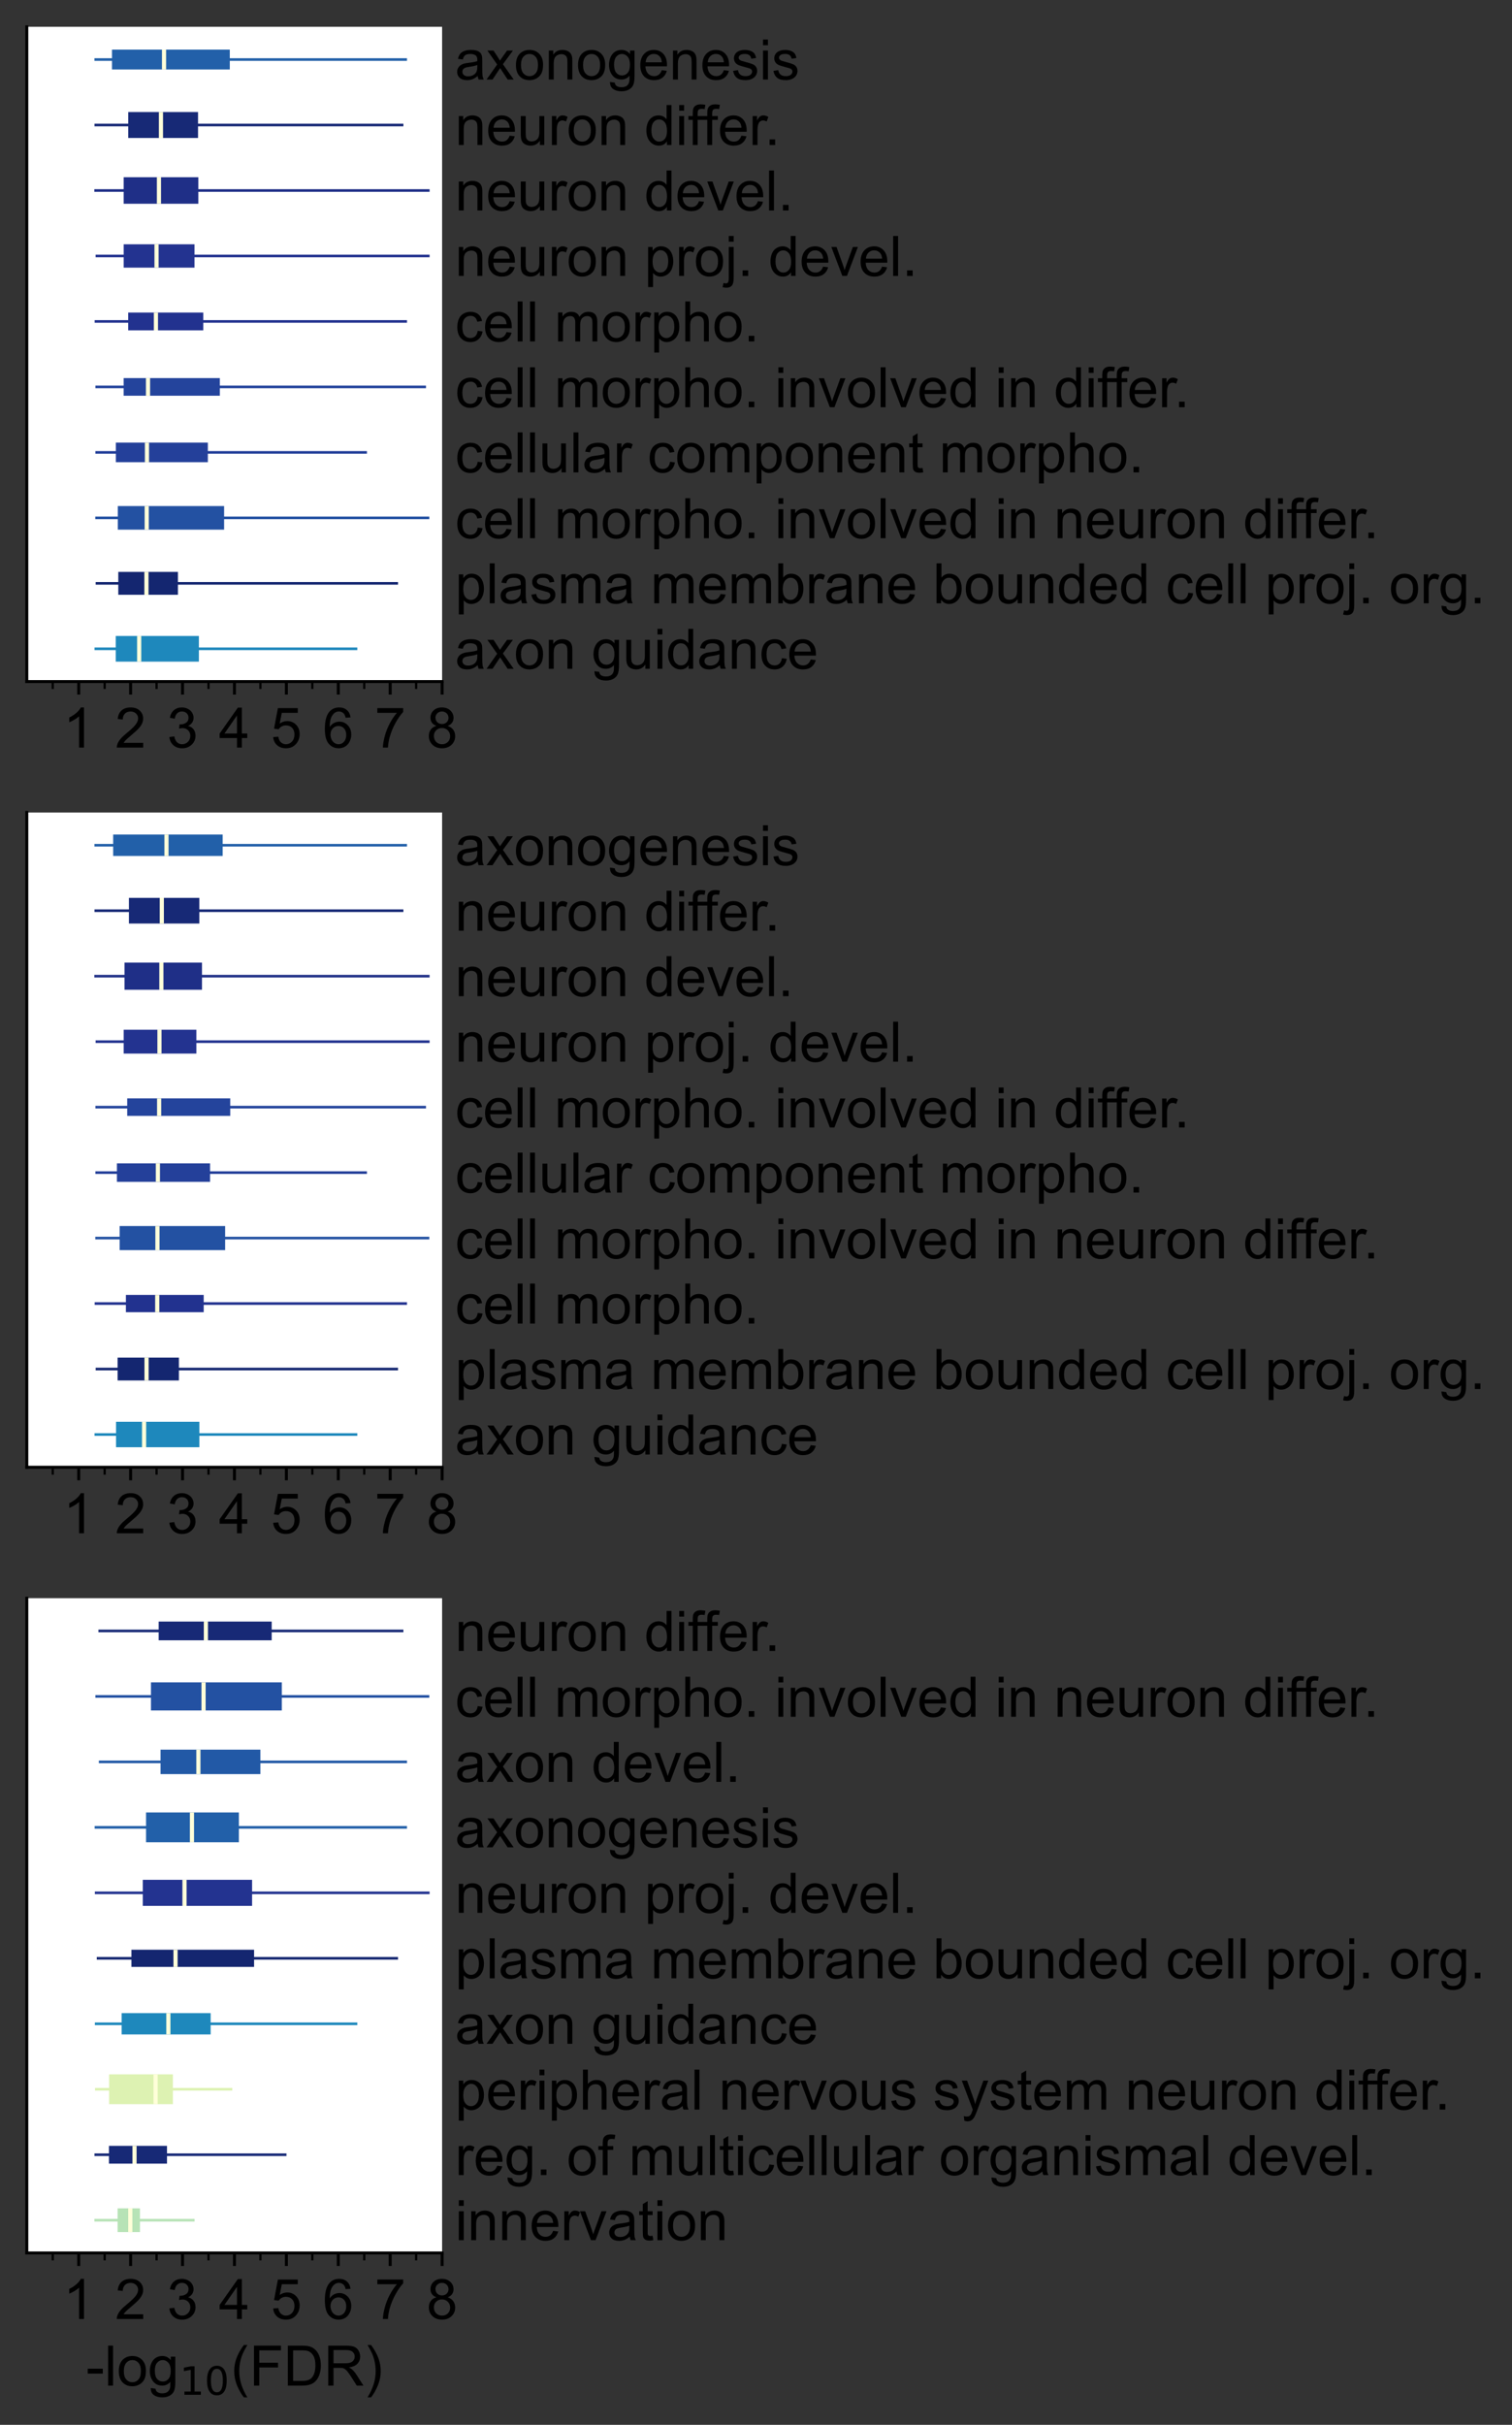 <?xml version="1.0" encoding="utf-8" standalone="no"?>
<!DOCTYPE svg PUBLIC "-//W3C//DTD SVG 1.1//EN"
  "http://www.w3.org/Graphics/SVG/1.1/DTD/svg11.dtd">
<!-- Created with matplotlib (https://matplotlib.org/) -->
<svg height="651.328pt" version="1.1" viewBox="0 0 406.297 651.328" width="406.297pt" xmlns="http://www.w3.org/2000/svg" xmlns:xlink="http://www.w3.org/1999/xlink">
 <rect x="0" y="0" width="406.297" height="651.328" fill="#333333" stroke="none"/>
 <defs>
  <style type="text/css">*{stroke-linecap:butt;stroke-linejoin:round;}</style>
 </defs>
 <g id="figure_1">
  <g id="patch_1">
   <path d="M 0 651.328 
L 406.297 651.328 
L 406.297 0 
L 0 0 
z
" style="fill:none;"/>
  </g>
  <g id="axes_1">
   <g id="patch_2">
    <path d="M 7.2 183.071 
L 118.8 183.071 
L 118.8 7.2 
L 7.2 7.2 
z
" style="fill:#ffffff;"/>
   </g>
   <g id="PatchCollection_1">
    <path clip-path="url(#p3327dbe3c1)" d="M 25.403 174.629 
L 96.012 174.629 
L 96.012 173.925 
L 25.403 173.925 
z
" style="fill:#1e88bc;"/>
    <path clip-path="url(#p3327dbe3c1)" d="M 25.707 157.042 
L 106.954 157.042 
L 106.954 156.338 
L 25.707 156.338 
z
" style="fill:#142670;"/>
    <path clip-path="url(#p3327dbe3c1)" d="M 25.603 139.455 
L 115.357 139.455 
L 115.357 138.751 
L 25.603 138.751 
z
" style="fill:#2351a2;"/>
    <path clip-path="url(#p3327dbe3c1)" d="M 25.628 121.868 
L 98.595 121.868 
L 98.595 121.164 
L 25.628 121.164 
z
" style="fill:#24409a;"/>
    <path clip-path="url(#p3327dbe3c1)" d="M 25.636 104.281 
L 114.467 104.281 
L 114.467 103.577 
L 25.636 103.577 
z
" style="fill:#24449c;"/>
    <path clip-path="url(#p3327dbe3c1)" d="M 25.437 86.694 
L 109.355 86.694 
L 109.355 85.99 
L 25.437 85.99 
z
" style="fill:#22328f;"/>
    <path clip-path="url(#p3327dbe3c1)" d="M 25.694 69.106 
L 115.441 69.106 
L 115.441 68.403 
L 25.694 68.403 
z
" style="fill:#233390;"/>
    <path clip-path="url(#p3327dbe3c1)" d="M 25.353 51.519 
L 115.441 51.519 
L 115.441 50.816 
L 25.353 50.816 
z
" style="fill:#1f2f87;"/>
    <path clip-path="url(#p3327dbe3c1)" d="M 25.396 33.932 
L 108.399 33.932 
L 108.399 33.229 
L 25.396 33.229 
z
" style="fill:#172976;"/>
    <path clip-path="url(#p3327dbe3c1)" d="M 25.382 16.345 
L 109.355 16.345 
L 109.355 15.642 
L 25.382 15.642 
z
" style="fill:#2260a9;"/>
    <path clip-path="url(#p3327dbe3c1)" d="M 31.104 177.726 
L 53.441 177.726 
L 53.441 170.828 
L 31.104 170.828 
z
" style="fill:#1e88bc;"/>
    <path clip-path="url(#p3327dbe3c1)" d="M 31.786 159.763 
L 47.816 159.763 
L 47.816 153.617 
L 31.786 153.617 
z
" style="fill:#142670;"/>
    <path clip-path="url(#p3327dbe3c1)" d="M 31.655 142.274 
L 60.222 142.274 
L 60.222 135.932 
L 31.655 135.932 
z
" style="fill:#2351a2;"/>
    <path clip-path="url(#p3327dbe3c1)" d="M 31.129 124.147 
L 55.852 124.147 
L 55.852 118.884 
L 31.129 118.884 
z
" style="fill:#24409a;"/>
    <path clip-path="url(#p3327dbe3c1)" d="M 33.227 106.299 
L 59.076 106.299 
L 59.076 101.559 
L 33.227 101.559 
z
" style="fill:#24449c;"/>
    <path clip-path="url(#p3327dbe3c1)" d="M 34.444 88.728 
L 54.623 88.728 
L 54.623 83.955 
L 34.444 83.955 
z
" style="fill:#22328f;"/>
    <path clip-path="url(#p3327dbe3c1)" d="M 33.235 71.893 
L 52.263 71.893 
L 52.263 65.616 
L 33.235 65.616 
z
" style="fill:#233390;"/>
    <path clip-path="url(#p3327dbe3c1)" d="M 33.232 54.731 
L 53.291 54.731 
L 53.291 47.604 
L 33.232 47.604 
z
" style="fill:#1f2f87;"/>
    <path clip-path="url(#p3327dbe3c1)" d="M 34.462 37.062 
L 53.216 37.062 
L 53.216 30.099 
L 34.462 30.099 
z
" style="fill:#172976;"/>
    <path clip-path="url(#p3327dbe3c1)" d="M 30.097 18.658 
L 61.748 18.658 
L 61.748 13.329 
L 30.097 13.329 
z
" style="fill:#2260a9;"/>
    <path clip-path="url(#p3327dbe3c1)" d="M 36.84 177.726 
L 37.956 177.726 
L 37.956 170.828 
L 36.84 170.828 
z
" style="fill:#ffffd9;"/>
    <path clip-path="url(#p3327dbe3c1)" d="M 38.792 159.763 
L 39.908 159.763 
L 39.908 153.617 
L 38.792 153.617 
z
" style="fill:#ffffd9;"/>
    <path clip-path="url(#p3327dbe3c1)" d="M 38.87 142.274 
L 39.986 142.274 
L 39.986 135.932 
L 38.87 135.932 
z
" style="fill:#ffffd9;"/>
    <path clip-path="url(#p3327dbe3c1)" d="M 38.933 124.147 
L 40.049 124.147 
L 40.049 118.884 
L 38.933 118.884 
z
" style="fill:#ffffd9;"/>
    <path clip-path="url(#p3327dbe3c1)" d="M 39.215 106.299 
L 40.331 106.299 
L 40.331 101.559 
L 39.215 101.559 
z
" style="fill:#ffffd9;"/>
    <path clip-path="url(#p3327dbe3c1)" d="M 41.343 88.728 
L 42.459 88.728 
L 42.459 83.955 
L 41.343 83.955 
z
" style="fill:#ffffd9;"/>
    <path clip-path="url(#p3327dbe3c1)" d="M 41.505 71.893 
L 42.621 71.893 
L 42.621 65.616 
L 41.505 65.616 
z
" style="fill:#ffffd9;"/>
    <path clip-path="url(#p3327dbe3c1)" d="M 42.155 54.731 
L 43.271 54.731 
L 43.271 47.604 
L 42.155 47.604 
z
" style="fill:#ffffd9;"/>
    <path clip-path="url(#p3327dbe3c1)" d="M 42.692 37.062 
L 43.808 37.062 
L 43.808 30.099 
L 42.692 30.099 
z
" style="fill:#ffffd9;"/>
    <path clip-path="url(#p3327dbe3c1)" d="M 43.517 18.658 
L 44.633 18.658 
L 44.633 13.329 
L 43.517 13.329 
z
" style="fill:#ffffd9;"/>
   </g>
   <g id="matplotlib.axis_1">
    <g id="xtick_1">
     <g id="line2d_1">
      <defs>
       <path d="M 0 0 
L 0 3.5 
" id="m9e826bcede" style="stroke:#000000;stroke-width:0.8;"/>
      </defs>
      <g>
       <use style="stroke:#000000;stroke-width:0.8;" x="21.15" xlink:href="#m9e826bcede" y="183.071"/>
      </g>
     </g>
     <g id="text_1">
      <!-- 1 -->
      <g transform="translate(16.979 200.807)scale(0.15 -0.15)">
       <defs>
        <path d="M 37.25 0 
L 28.469 0 
L 28.469 56 
Q 25.297 52.984 20.141 49.953 
Q 14.984 46.922 10.891 45.406 
L 10.891 53.906 
Q 18.266 57.375 23.781 62.297 
Q 29.297 67.234 31.594 71.875 
L 37.25 71.875 
z
" id="ArialMT-49"/>
       </defs>
       <use xlink:href="#ArialMT-49"/>
      </g>
     </g>
    </g>
    <g id="xtick_2">
     <g id="line2d_2">
      <g>
       <use style="stroke:#000000;stroke-width:0.8;" x="35.1" xlink:href="#m9e826bcede" y="183.071"/>
      </g>
     </g>
     <g id="text_2">
      <!-- 2 -->
      <g transform="translate(30.929 200.807)scale(0.15 -0.15)">
       <defs>
        <path d="M 50.344 8.453 
L 50.344 0 
L 3.031 0 
Q 2.938 3.172 4.047 6.109 
Q 5.859 10.938 9.828 15.625 
Q 13.812 20.312 21.344 26.469 
Q 33.016 36.031 37.109 41.625 
Q 41.219 47.219 41.219 52.203 
Q 41.219 57.422 37.469 61 
Q 33.734 64.594 27.734 64.594 
Q 21.391 64.594 17.578 60.781 
Q 13.766 56.984 13.719 50.25 
L 4.688 51.172 
Q 5.609 61.281 11.656 66.578 
Q 17.719 71.875 27.938 71.875 
Q 38.234 71.875 44.234 66.156 
Q 50.25 60.453 50.25 52 
Q 50.25 47.703 48.484 43.547 
Q 46.734 39.406 42.656 34.812 
Q 38.578 30.219 29.109 22.219 
Q 21.188 15.578 18.938 13.203 
Q 16.703 10.844 15.234 8.453 
z
" id="ArialMT-50"/>
       </defs>
       <use xlink:href="#ArialMT-50"/>
      </g>
     </g>
    </g>
    <g id="xtick_3">
     <g id="line2d_3">
      <g>
       <use style="stroke:#000000;stroke-width:0.8;" x="49.05" xlink:href="#m9e826bcede" y="183.071"/>
      </g>
     </g>
     <g id="text_3">
      <!-- 3 -->
      <g transform="translate(44.879 200.807)scale(0.15 -0.15)">
       <defs>
        <path d="M 4.203 18.891 
L 12.984 20.062 
Q 14.5 12.594 18.141 9.297 
Q 21.781 6 27 6 
Q 33.203 6 37.469 10.297 
Q 41.75 14.594 41.75 20.953 
Q 41.75 27 37.797 30.922 
Q 33.844 34.859 27.734 34.859 
Q 25.25 34.859 21.531 33.891 
L 22.516 41.609 
Q 23.391 41.5 23.922 41.5 
Q 29.547 41.5 34.031 44.422 
Q 38.531 47.359 38.531 53.469 
Q 38.531 58.297 35.25 61.469 
Q 31.984 64.656 26.812 64.656 
Q 21.688 64.656 18.266 61.422 
Q 14.844 58.203 13.875 51.766 
L 5.078 53.328 
Q 6.688 62.156 12.391 67.016 
Q 18.109 71.875 26.609 71.875 
Q 32.469 71.875 37.391 69.359 
Q 42.328 66.844 44.938 62.5 
Q 47.562 58.156 47.562 53.266 
Q 47.562 48.641 45.062 44.828 
Q 42.578 41.016 37.703 38.766 
Q 44.047 37.312 47.562 32.688 
Q 51.078 28.078 51.078 21.141 
Q 51.078 11.766 44.234 5.25 
Q 37.406 -1.266 26.953 -1.266 
Q 17.531 -1.266 11.297 4.344 
Q 5.078 9.969 4.203 18.891 
z
" id="ArialMT-51"/>
       </defs>
       <use xlink:href="#ArialMT-51"/>
      </g>
     </g>
    </g>
    <g id="xtick_4">
     <g id="line2d_4">
      <g>
       <use style="stroke:#000000;stroke-width:0.8;" x="63" xlink:href="#m9e826bcede" y="183.071"/>
      </g>
     </g>
     <g id="text_4">
      <!-- 4 -->
      <g transform="translate(58.829 200.807)scale(0.15 -0.15)">
       <defs>
        <path d="M 32.328 0 
L 32.328 17.141 
L 1.266 17.141 
L 1.266 25.203 
L 33.938 71.578 
L 41.109 71.578 
L 41.109 25.203 
L 50.781 25.203 
L 50.781 17.141 
L 41.109 17.141 
L 41.109 0 
z
M 32.328 25.203 
L 32.328 57.469 
L 9.906 25.203 
z
" id="ArialMT-52"/>
       </defs>
       <use xlink:href="#ArialMT-52"/>
      </g>
     </g>
    </g>
    <g id="xtick_5">
     <g id="line2d_5">
      <g>
       <use style="stroke:#000000;stroke-width:0.8;" x="76.95" xlink:href="#m9e826bcede" y="183.071"/>
      </g>
     </g>
     <g id="text_5">
      <!-- 5 -->
      <g transform="translate(72.779 200.807)scale(0.15 -0.15)">
       <defs>
        <path d="M 4.156 18.75 
L 13.375 19.531 
Q 14.406 12.797 18.141 9.391 
Q 21.875 6 27.156 6 
Q 33.5 6 37.891 10.781 
Q 42.281 15.578 42.281 23.484 
Q 42.281 31 38.062 35.344 
Q 33.844 39.703 27 39.703 
Q 22.75 39.703 19.328 37.766 
Q 15.922 35.844 13.969 32.766 
L 5.719 33.844 
L 12.641 70.609 
L 48.25 70.609 
L 48.25 62.203 
L 19.672 62.203 
L 15.828 42.969 
Q 22.266 47.469 29.344 47.469 
Q 38.719 47.469 45.156 40.969 
Q 51.609 34.469 51.609 24.266 
Q 51.609 14.547 45.953 7.469 
Q 39.062 -1.219 27.156 -1.219 
Q 17.391 -1.219 11.203 4.25 
Q 5.031 9.719 4.156 18.75 
z
" id="ArialMT-53"/>
       </defs>
       <use xlink:href="#ArialMT-53"/>
      </g>
     </g>
    </g>
    <g id="xtick_6">
     <g id="line2d_6">
      <g>
       <use style="stroke:#000000;stroke-width:0.8;" x="90.9" xlink:href="#m9e826bcede" y="183.071"/>
      </g>
     </g>
     <g id="text_6">
      <!-- 6 -->
      <g transform="translate(86.729 200.807)scale(0.15 -0.15)">
       <defs>
        <path d="M 49.75 54.047 
L 41.016 53.375 
Q 39.844 58.547 37.703 60.891 
Q 34.125 64.656 28.906 64.656 
Q 24.703 64.656 21.531 62.312 
Q 17.391 59.281 14.984 53.469 
Q 12.594 47.656 12.5 36.922 
Q 15.672 41.75 20.266 44.094 
Q 24.859 46.438 29.891 46.438 
Q 38.672 46.438 44.844 39.969 
Q 51.031 33.5 51.031 23.25 
Q 51.031 16.5 48.125 10.719 
Q 45.219 4.938 40.141 1.859 
Q 35.062 -1.219 28.609 -1.219 
Q 17.625 -1.219 10.688 6.859 
Q 3.766 14.938 3.766 33.5 
Q 3.766 54.25 11.422 63.672 
Q 18.109 71.875 29.438 71.875 
Q 37.891 71.875 43.281 67.141 
Q 48.688 62.406 49.75 54.047 
z
M 13.875 23.188 
Q 13.875 18.656 15.797 14.5 
Q 17.719 10.359 21.188 8.172 
Q 24.656 6 28.469 6 
Q 34.031 6 38.031 10.484 
Q 42.047 14.984 42.047 22.703 
Q 42.047 30.125 38.078 34.391 
Q 34.125 38.672 28.125 38.672 
Q 22.172 38.672 18.016 34.391 
Q 13.875 30.125 13.875 23.188 
z
" id="ArialMT-54"/>
       </defs>
       <use xlink:href="#ArialMT-54"/>
      </g>
     </g>
    </g>
    <g id="xtick_7">
     <g id="line2d_7">
      <g>
       <use style="stroke:#000000;stroke-width:0.8;" x="104.85" xlink:href="#m9e826bcede" y="183.071"/>
      </g>
     </g>
     <g id="text_7">
      <!-- 7 -->
      <g transform="translate(100.679 200.807)scale(0.15 -0.15)">
       <defs>
        <path d="M 4.734 62.203 
L 4.734 70.656 
L 51.078 70.656 
L 51.078 63.812 
Q 44.234 56.547 37.516 44.484 
Q 30.812 32.422 27.156 19.672 
Q 24.516 10.688 23.781 0 
L 14.75 0 
Q 14.891 8.453 18.062 20.406 
Q 21.234 32.375 27.172 43.484 
Q 33.109 54.594 39.797 62.203 
z
" id="ArialMT-55"/>
       </defs>
       <use xlink:href="#ArialMT-55"/>
      </g>
     </g>
    </g>
    <g id="xtick_8">
     <g id="line2d_8">
      <g>
       <use style="stroke:#000000;stroke-width:0.8;" x="118.8" xlink:href="#m9e826bcede" y="183.071"/>
      </g>
     </g>
     <g id="text_8">
      <!-- 8 -->
      <g transform="translate(114.629 200.807)scale(0.15 -0.15)">
       <defs>
        <path d="M 17.672 38.812 
Q 12.203 40.828 9.562 44.531 
Q 6.938 48.25 6.938 53.422 
Q 6.938 61.234 12.547 66.547 
Q 18.172 71.875 27.484 71.875 
Q 36.859 71.875 42.578 66.422 
Q 48.297 60.984 48.297 53.172 
Q 48.297 48.188 45.672 44.5 
Q 43.062 40.828 37.75 38.812 
Q 44.344 36.672 47.781 31.875 
Q 51.219 27.094 51.219 20.453 
Q 51.219 11.281 44.719 5.031 
Q 38.234 -1.219 27.641 -1.219 
Q 17.047 -1.219 10.547 5.047 
Q 4.047 11.328 4.047 20.703 
Q 4.047 27.688 7.594 32.391 
Q 11.141 37.109 17.672 38.812 
z
M 15.922 53.719 
Q 15.922 48.641 19.188 45.406 
Q 22.469 42.188 27.688 42.188 
Q 32.766 42.188 36.016 45.375 
Q 39.266 48.578 39.266 53.219 
Q 39.266 58.062 35.906 61.359 
Q 32.562 64.656 27.594 64.656 
Q 22.562 64.656 19.234 61.422 
Q 15.922 58.203 15.922 53.719 
z
M 13.094 20.656 
Q 13.094 16.891 14.875 13.375 
Q 16.656 9.859 20.172 7.922 
Q 23.688 6 27.734 6 
Q 34.031 6 38.125 10.047 
Q 42.234 14.109 42.234 20.359 
Q 42.234 26.703 38.016 30.859 
Q 33.797 35.016 27.438 35.016 
Q 21.234 35.016 17.156 30.906 
Q 13.094 26.812 13.094 20.656 
z
" id="ArialMT-56"/>
       </defs>
       <use xlink:href="#ArialMT-56"/>
      </g>
     </g>
    </g>
    <g id="xtick_9">
     <g id="line2d_9">
      <defs>
       <path d="M 0 0 
L 0 2 
" id="mac71f1c0a1" style="stroke:#000000;stroke-width:0.6;"/>
      </defs>
      <g>
       <use style="stroke:#000000;stroke-width:0.6;" x="14.175" xlink:href="#mac71f1c0a1" y="183.071"/>
      </g>
     </g>
    </g>
    <g id="xtick_10">
     <g id="line2d_10">
      <g>
       <use style="stroke:#000000;stroke-width:0.6;" x="28.125" xlink:href="#mac71f1c0a1" y="183.071"/>
      </g>
     </g>
    </g>
    <g id="xtick_11">
     <g id="line2d_11">
      <g>
       <use style="stroke:#000000;stroke-width:0.6;" x="42.075" xlink:href="#mac71f1c0a1" y="183.071"/>
      </g>
     </g>
    </g>
    <g id="xtick_12">
     <g id="line2d_12">
      <g>
       <use style="stroke:#000000;stroke-width:0.6;" x="56.025" xlink:href="#mac71f1c0a1" y="183.071"/>
      </g>
     </g>
    </g>
    <g id="xtick_13">
     <g id="line2d_13">
      <g>
       <use style="stroke:#000000;stroke-width:0.6;" x="69.975" xlink:href="#mac71f1c0a1" y="183.071"/>
      </g>
     </g>
    </g>
    <g id="xtick_14">
     <g id="line2d_14">
      <g>
       <use style="stroke:#000000;stroke-width:0.6;" x="83.925" xlink:href="#mac71f1c0a1" y="183.071"/>
      </g>
     </g>
    </g>
    <g id="xtick_15">
     <g id="line2d_15">
      <g>
       <use style="stroke:#000000;stroke-width:0.6;" x="97.875" xlink:href="#mac71f1c0a1" y="183.071"/>
      </g>
     </g>
    </g>
    <g id="xtick_16">
     <g id="line2d_16">
      <g>
       <use style="stroke:#000000;stroke-width:0.6;" x="111.825" xlink:href="#mac71f1c0a1" y="183.071"/>
      </g>
     </g>
    </g>
   </g>
   <g id="matplotlib.axis_2">
    <g id="ytick_1">
     <g id="line2d_17"/>
     <g id="text_9">
      <!-- axon guidance -->
      <g transform="translate(122.3 179.645)scale(0.15 -0.15)">
       <defs>
        <path d="M 40.438 6.391 
Q 35.547 2.25 31.031 0.531 
Q 26.516 -1.172 21.344 -1.172 
Q 12.797 -1.172 8.203 3 
Q 3.609 7.172 3.609 13.672 
Q 3.609 17.484 5.344 20.625 
Q 7.078 23.781 9.891 25.688 
Q 12.703 27.594 16.219 28.562 
Q 18.797 29.25 24.031 29.891 
Q 34.672 31.156 39.703 32.906 
Q 39.75 34.719 39.75 35.203 
Q 39.75 40.578 37.25 42.781 
Q 33.891 45.75 27.25 45.75 
Q 21.047 45.75 18.094 43.578 
Q 15.141 41.406 13.719 35.891 
L 5.125 37.062 
Q 6.297 42.578 8.984 45.969 
Q 11.672 49.359 16.75 51.188 
Q 21.828 53.031 28.516 53.031 
Q 35.156 53.031 39.297 51.469 
Q 43.453 49.906 45.406 47.531 
Q 47.359 45.172 48.141 41.547 
Q 48.578 39.312 48.578 33.453 
L 48.578 21.734 
Q 48.578 9.469 49.141 6.219 
Q 49.703 2.984 51.375 0 
L 42.188 0 
Q 40.828 2.734 40.438 6.391 
z
M 39.703 26.031 
Q 34.906 24.078 25.344 22.703 
Q 19.922 21.922 17.672 20.938 
Q 15.438 19.969 14.203 18.094 
Q 12.984 16.219 12.984 13.922 
Q 12.984 10.406 15.641 8.062 
Q 18.312 5.719 23.438 5.719 
Q 28.516 5.719 32.469 7.938 
Q 36.422 10.156 38.281 14.016 
Q 39.703 17 39.703 22.797 
z
" id="ArialMT-97"/>
        <path d="M 0.734 0 
L 19.672 26.953 
L 2.156 51.859 
L 13.141 51.859 
L 21.094 39.703 
Q 23.344 36.234 24.703 33.891 
Q 26.859 37.109 28.656 39.594 
L 37.406 51.859 
L 47.906 51.859 
L 29.984 27.438 
L 49.266 0 
L 38.484 0 
L 27.828 16.109 
L 25 20.453 
L 11.375 0 
z
" id="ArialMT-120"/>
        <path d="M 3.328 25.922 
Q 3.328 40.328 11.328 47.266 
Q 18.016 53.031 27.641 53.031 
Q 38.328 53.031 45.109 46.016 
Q 51.906 39.016 51.906 26.656 
Q 51.906 16.656 48.906 10.906 
Q 45.906 5.172 40.156 2 
Q 34.422 -1.172 27.641 -1.172 
Q 16.75 -1.172 10.031 5.812 
Q 3.328 12.797 3.328 25.922 
z
M 12.359 25.922 
Q 12.359 15.969 16.703 11.016 
Q 21.047 6.062 27.641 6.062 
Q 34.188 6.062 38.531 11.031 
Q 42.875 16.016 42.875 26.219 
Q 42.875 35.844 38.5 40.797 
Q 34.125 45.75 27.641 45.75 
Q 21.047 45.75 16.703 40.812 
Q 12.359 35.891 12.359 25.922 
z
" id="ArialMT-111"/>
        <path d="M 6.594 0 
L 6.594 51.859 
L 14.5 51.859 
L 14.5 44.484 
Q 20.219 53.031 31 53.031 
Q 35.688 53.031 39.625 51.344 
Q 43.562 49.656 45.516 46.922 
Q 47.469 44.188 48.25 40.438 
Q 48.734 37.984 48.734 31.891 
L 48.734 0 
L 39.938 0 
L 39.938 31.547 
Q 39.938 36.922 38.906 39.578 
Q 37.891 42.234 35.281 43.812 
Q 32.672 45.406 29.156 45.406 
Q 23.531 45.406 19.453 41.844 
Q 15.375 38.281 15.375 28.328 
L 15.375 0 
z
" id="ArialMT-110"/>
        <path id="ArialMT-32"/>
        <path d="M 4.984 -4.297 
L 13.531 -5.562 
Q 14.062 -9.516 16.5 -11.328 
Q 19.781 -13.766 25.438 -13.766 
Q 31.547 -13.766 34.859 -11.328 
Q 38.188 -8.891 39.359 -4.5 
Q 40.047 -1.812 39.984 6.781 
Q 34.234 0 25.641 0 
Q 14.938 0 9.078 7.719 
Q 3.219 15.438 3.219 26.219 
Q 3.219 33.641 5.906 39.906 
Q 8.594 46.188 13.688 49.609 
Q 18.797 53.031 25.688 53.031 
Q 34.859 53.031 40.828 45.609 
L 40.828 51.859 
L 48.922 51.859 
L 48.922 7.031 
Q 48.922 -5.078 46.453 -10.125 
Q 44 -15.188 38.641 -18.109 
Q 33.297 -21.047 25.484 -21.047 
Q 16.219 -21.047 10.5 -16.875 
Q 4.781 -12.703 4.984 -4.297 
z
M 12.25 26.859 
Q 12.25 16.656 16.297 11.969 
Q 20.359 7.281 26.469 7.281 
Q 32.516 7.281 36.609 11.938 
Q 40.719 16.609 40.719 26.562 
Q 40.719 36.078 36.5 40.906 
Q 32.281 45.75 26.312 45.75 
Q 20.453 45.75 16.344 40.984 
Q 12.25 36.234 12.25 26.859 
z
" id="ArialMT-103"/>
        <path d="M 40.578 0 
L 40.578 7.625 
Q 34.516 -1.172 24.125 -1.172 
Q 19.531 -1.172 15.547 0.578 
Q 11.578 2.344 9.641 5 
Q 7.719 7.672 6.938 11.531 
Q 6.391 14.109 6.391 19.734 
L 6.391 51.859 
L 15.188 51.859 
L 15.188 23.094 
Q 15.188 16.219 15.719 13.812 
Q 16.547 10.359 19.234 8.375 
Q 21.922 6.391 25.875 6.391 
Q 29.828 6.391 33.297 8.422 
Q 36.766 10.453 38.203 13.938 
Q 39.656 17.438 39.656 24.078 
L 39.656 51.859 
L 48.438 51.859 
L 48.438 0 
z
" id="ArialMT-117"/>
        <path d="M 6.641 61.469 
L 6.641 71.578 
L 15.438 71.578 
L 15.438 61.469 
z
M 6.641 0 
L 6.641 51.859 
L 15.438 51.859 
L 15.438 0 
z
" id="ArialMT-105"/>
        <path d="M 40.234 0 
L 40.234 6.547 
Q 35.297 -1.172 25.734 -1.172 
Q 19.531 -1.172 14.328 2.25 
Q 9.125 5.672 6.266 11.797 
Q 3.422 17.922 3.422 25.875 
Q 3.422 33.641 6 39.969 
Q 8.594 46.297 13.766 49.656 
Q 18.953 53.031 25.344 53.031 
Q 30.031 53.031 33.688 51.047 
Q 37.359 49.078 39.656 45.906 
L 39.656 71.578 
L 48.391 71.578 
L 48.391 0 
z
M 12.453 25.875 
Q 12.453 15.922 16.641 10.984 
Q 20.844 6.062 26.562 6.062 
Q 32.328 6.062 36.344 10.766 
Q 40.375 15.484 40.375 25.141 
Q 40.375 35.797 36.266 40.766 
Q 32.172 45.75 26.172 45.75 
Q 20.312 45.75 16.375 40.969 
Q 12.453 36.188 12.453 25.875 
z
" id="ArialMT-100"/>
        <path d="M 40.438 19 
L 49.078 17.875 
Q 47.656 8.938 41.812 3.875 
Q 35.984 -1.172 27.484 -1.172 
Q 16.844 -1.172 10.375 5.781 
Q 3.906 12.75 3.906 25.734 
Q 3.906 34.125 6.688 40.422 
Q 9.469 46.734 15.156 49.875 
Q 20.844 53.031 27.547 53.031 
Q 35.984 53.031 41.359 48.75 
Q 46.734 44.484 48.25 36.625 
L 39.703 35.297 
Q 38.484 40.531 35.375 43.156 
Q 32.281 45.797 27.875 45.797 
Q 21.234 45.797 17.078 41.031 
Q 12.938 36.281 12.938 25.984 
Q 12.938 15.531 16.938 10.797 
Q 20.953 6.062 27.391 6.062 
Q 32.562 6.062 36.031 9.234 
Q 39.5 12.406 40.438 19 
z
" id="ArialMT-99"/>
        <path d="M 42.094 16.703 
L 51.172 15.578 
Q 49.031 7.625 43.219 3.219 
Q 37.406 -1.172 28.375 -1.172 
Q 17 -1.172 10.328 5.828 
Q 3.656 12.844 3.656 25.484 
Q 3.656 38.578 10.391 45.797 
Q 17.141 53.031 27.875 53.031 
Q 38.281 53.031 44.875 45.953 
Q 51.469 38.875 51.469 26.031 
Q 51.469 25.25 51.422 23.688 
L 12.75 23.688 
Q 13.234 15.141 17.578 10.594 
Q 21.922 6.062 28.422 6.062 
Q 33.25 6.062 36.672 8.594 
Q 40.094 11.141 42.094 16.703 
z
M 13.234 30.906 
L 42.188 30.906 
Q 41.609 37.453 38.875 40.719 
Q 34.672 45.797 27.984 45.797 
Q 21.922 45.797 17.797 41.75 
Q 13.672 37.703 13.234 30.906 
z
" id="ArialMT-101"/>
       </defs>
       <use xlink:href="#ArialMT-97"/>
       <use x="55.615" xlink:href="#ArialMT-120"/>
       <use x="105.615" xlink:href="#ArialMT-111"/>
       <use x="161.23" xlink:href="#ArialMT-110"/>
       <use x="216.846" xlink:href="#ArialMT-32"/>
       <use x="244.629" xlink:href="#ArialMT-103"/>
       <use x="300.244" xlink:href="#ArialMT-117"/>
       <use x="355.859" xlink:href="#ArialMT-105"/>
       <use x="378.076" xlink:href="#ArialMT-100"/>
       <use x="433.691" xlink:href="#ArialMT-97"/>
       <use x="489.307" xlink:href="#ArialMT-110"/>
       <use x="544.922" xlink:href="#ArialMT-99"/>
       <use x="594.922" xlink:href="#ArialMT-101"/>
      </g>
     </g>
    </g>
    <g id="ytick_2">
     <g id="line2d_18"/>
     <g id="text_10">
      <!-- plasma membrane bounded cell proj. org. -->
      <g transform="translate(122.3 162.058)scale(0.15 -0.15)">
       <defs>
        <path d="M 6.594 -19.875 
L 6.594 51.859 
L 14.594 51.859 
L 14.594 45.125 
Q 17.438 49.078 21 51.047 
Q 24.562 53.031 29.641 53.031 
Q 36.281 53.031 41.359 49.609 
Q 46.438 46.188 49.016 39.953 
Q 51.609 33.734 51.609 26.312 
Q 51.609 18.359 48.75 11.984 
Q 45.906 5.609 40.453 2.219 
Q 35.016 -1.172 29 -1.172 
Q 24.609 -1.172 21.109 0.688 
Q 17.625 2.547 15.375 5.375 
L 15.375 -19.875 
z
M 14.547 25.641 
Q 14.547 15.625 18.594 10.844 
Q 22.656 6.062 28.422 6.062 
Q 34.281 6.062 38.453 11.016 
Q 42.625 15.969 42.625 26.375 
Q 42.625 36.281 38.547 41.203 
Q 34.469 46.141 28.812 46.141 
Q 23.188 46.141 18.859 40.891 
Q 14.547 35.641 14.547 25.641 
z
" id="ArialMT-112"/>
        <path d="M 6.391 0 
L 6.391 71.578 
L 15.188 71.578 
L 15.188 0 
z
" id="ArialMT-108"/>
        <path d="M 3.078 15.484 
L 11.766 16.844 
Q 12.5 11.625 15.844 8.844 
Q 19.188 6.062 25.203 6.062 
Q 31.25 6.062 34.172 8.516 
Q 37.109 10.984 37.109 14.312 
Q 37.109 17.281 34.516 19 
Q 32.719 20.172 25.531 21.969 
Q 15.875 24.422 12.141 26.203 
Q 8.406 27.984 6.469 31.125 
Q 4.547 34.281 4.547 38.094 
Q 4.547 41.547 6.125 44.5 
Q 7.719 47.469 10.453 49.422 
Q 12.5 50.922 16.031 51.969 
Q 19.578 53.031 23.641 53.031 
Q 29.734 53.031 34.344 51.266 
Q 38.969 49.516 41.156 46.5 
Q 43.359 43.5 44.188 38.484 
L 35.594 37.312 
Q 35.016 41.312 32.203 43.547 
Q 29.391 45.797 24.266 45.797 
Q 18.219 45.797 15.625 43.797 
Q 13.031 41.797 13.031 39.109 
Q 13.031 37.406 14.109 36.031 
Q 15.188 34.625 17.484 33.688 
Q 18.797 33.203 25.25 31.453 
Q 34.578 28.953 38.25 27.359 
Q 41.938 25.781 44.031 22.75 
Q 46.141 19.734 46.141 15.234 
Q 46.141 10.844 43.578 6.953 
Q 41.016 3.078 36.172 0.953 
Q 31.344 -1.172 25.25 -1.172 
Q 15.141 -1.172 9.844 3.031 
Q 4.547 7.234 3.078 15.484 
z
" id="ArialMT-115"/>
        <path d="M 6.594 0 
L 6.594 51.859 
L 14.453 51.859 
L 14.453 44.578 
Q 16.891 48.391 20.938 50.703 
Q 25 53.031 30.172 53.031 
Q 35.938 53.031 39.625 50.641 
Q 43.312 48.25 44.828 43.953 
Q 50.984 53.031 60.844 53.031 
Q 68.562 53.031 72.703 48.75 
Q 76.859 44.484 76.859 35.594 
L 76.859 0 
L 68.109 0 
L 68.109 32.672 
Q 68.109 37.938 67.25 40.25 
Q 66.406 42.578 64.156 43.984 
Q 61.922 45.406 58.891 45.406 
Q 53.422 45.406 49.797 41.766 
Q 46.188 38.141 46.188 30.125 
L 46.188 0 
L 37.406 0 
L 37.406 33.688 
Q 37.406 39.547 35.25 42.469 
Q 33.109 45.406 28.219 45.406 
Q 24.516 45.406 21.359 43.453 
Q 18.219 41.5 16.797 37.734 
Q 15.375 33.984 15.375 26.906 
L 15.375 0 
z
" id="ArialMT-109"/>
        <path d="M 14.703 0 
L 6.547 0 
L 6.547 71.578 
L 15.328 71.578 
L 15.328 46.047 
Q 20.906 53.031 29.547 53.031 
Q 34.328 53.031 38.594 51.094 
Q 42.875 49.172 45.625 45.672 
Q 48.391 42.188 49.953 37.25 
Q 51.516 32.328 51.516 26.703 
Q 51.516 13.375 44.922 6.094 
Q 38.328 -1.172 29.109 -1.172 
Q 19.922 -1.172 14.703 6.5 
z
M 14.594 26.312 
Q 14.594 17 17.141 12.844 
Q 21.297 6.062 28.375 6.062 
Q 34.125 6.062 38.328 11.062 
Q 42.531 16.062 42.531 25.984 
Q 42.531 36.141 38.5 40.969 
Q 34.469 45.797 28.766 45.797 
Q 23 45.797 18.797 40.797 
Q 14.594 35.797 14.594 26.312 
z
" id="ArialMT-98"/>
        <path d="M 6.5 0 
L 6.5 51.859 
L 14.406 51.859 
L 14.406 44 
Q 17.438 49.516 20 51.266 
Q 22.562 53.031 25.641 53.031 
Q 30.078 53.031 34.672 50.203 
L 31.641 42.047 
Q 28.422 43.953 25.203 43.953 
Q 22.312 43.953 20.016 42.219 
Q 17.719 40.484 16.75 37.406 
Q 15.281 32.719 15.281 27.156 
L 15.281 0 
z
" id="ArialMT-114"/>
        <path d="M 6.547 61.375 
L 6.547 71.578 
L 15.328 71.578 
L 15.328 61.375 
z
M -4.594 -20.125 
L -2.938 -12.641 
Q -0.297 -13.328 1.219 -13.328 
Q 3.906 -13.328 5.219 -11.547 
Q 6.547 -9.766 6.547 -2.641 
L 6.547 51.859 
L 15.328 51.859 
L 15.328 -2.828 
Q 15.328 -12.406 12.844 -16.156 
Q 9.672 -21.047 2.297 -21.047 
Q -1.266 -21.047 -4.594 -20.125 
z
" id="ArialMT-106"/>
        <path d="M 9.078 0 
L 9.078 10.016 
L 19.094 10.016 
L 19.094 0 
z
" id="ArialMT-46"/>
       </defs>
       <use xlink:href="#ArialMT-112"/>
       <use x="55.615" xlink:href="#ArialMT-108"/>
       <use x="77.832" xlink:href="#ArialMT-97"/>
       <use x="133.447" xlink:href="#ArialMT-115"/>
       <use x="183.447" xlink:href="#ArialMT-109"/>
       <use x="266.748" xlink:href="#ArialMT-97"/>
       <use x="322.363" xlink:href="#ArialMT-32"/>
       <use x="350.146" xlink:href="#ArialMT-109"/>
       <use x="433.447" xlink:href="#ArialMT-101"/>
       <use x="489.062" xlink:href="#ArialMT-109"/>
       <use x="572.363" xlink:href="#ArialMT-98"/>
       <use x="627.979" xlink:href="#ArialMT-114"/>
       <use x="661.279" xlink:href="#ArialMT-97"/>
       <use x="716.895" xlink:href="#ArialMT-110"/>
       <use x="772.51" xlink:href="#ArialMT-101"/>
       <use x="828.125" xlink:href="#ArialMT-32"/>
       <use x="855.908" xlink:href="#ArialMT-98"/>
       <use x="911.523" xlink:href="#ArialMT-111"/>
       <use x="967.139" xlink:href="#ArialMT-117"/>
       <use x="1022.754" xlink:href="#ArialMT-110"/>
       <use x="1078.369" xlink:href="#ArialMT-100"/>
       <use x="1133.984" xlink:href="#ArialMT-101"/>
       <use x="1189.6" xlink:href="#ArialMT-100"/>
       <use x="1245.215" xlink:href="#ArialMT-32"/>
       <use x="1272.998" xlink:href="#ArialMT-99"/>
       <use x="1322.998" xlink:href="#ArialMT-101"/>
       <use x="1378.613" xlink:href="#ArialMT-108"/>
       <use x="1400.83" xlink:href="#ArialMT-108"/>
       <use x="1423.047" xlink:href="#ArialMT-32"/>
       <use x="1450.83" xlink:href="#ArialMT-112"/>
       <use x="1506.445" xlink:href="#ArialMT-114"/>
       <use x="1539.746" xlink:href="#ArialMT-111"/>
       <use x="1595.361" xlink:href="#ArialMT-106"/>
       <use x="1617.578" xlink:href="#ArialMT-46"/>
       <use x="1645.361" xlink:href="#ArialMT-32"/>
       <use x="1673.145" xlink:href="#ArialMT-111"/>
       <use x="1728.76" xlink:href="#ArialMT-114"/>
       <use x="1762.061" xlink:href="#ArialMT-103"/>
       <use x="1817.676" xlink:href="#ArialMT-46"/>
      </g>
     </g>
    </g>
    <g id="ytick_3">
     <g id="line2d_19"/>
     <g id="text_11">
      <!-- cell morpho. involved in neuron differ. -->
      <g transform="translate(122.3 144.563)scale(0.15 -0.15)">
       <defs>
        <path d="M 6.594 0 
L 6.594 71.578 
L 15.375 71.578 
L 15.375 45.906 
Q 21.531 53.031 30.906 53.031 
Q 36.672 53.031 40.922 50.75 
Q 45.172 48.484 47 44.484 
Q 48.828 40.484 48.828 32.859 
L 48.828 0 
L 40.047 0 
L 40.047 32.859 
Q 40.047 39.453 37.188 42.453 
Q 34.328 45.453 29.109 45.453 
Q 25.203 45.453 21.75 43.422 
Q 18.312 41.406 16.844 37.938 
Q 15.375 34.469 15.375 28.375 
L 15.375 0 
z
" id="ArialMT-104"/>
        <path d="M 21 0 
L 1.266 51.859 
L 10.547 51.859 
L 21.688 20.797 
Q 23.484 15.766 25 10.359 
Q 26.172 14.453 28.266 20.219 
L 39.797 51.859 
L 48.828 51.859 
L 29.203 0 
z
" id="ArialMT-118"/>
        <path d="M 8.688 0 
L 8.688 45.016 
L 0.922 45.016 
L 0.922 51.859 
L 8.688 51.859 
L 8.688 57.375 
Q 8.688 62.594 9.625 65.141 
Q 10.891 68.562 14.078 70.672 
Q 17.281 72.797 23.047 72.797 
Q 26.766 72.797 31.25 71.922 
L 29.938 64.266 
Q 27.203 64.75 24.75 64.75 
Q 20.75 64.75 19.094 63.031 
Q 17.438 61.328 17.438 56.641 
L 17.438 51.859 
L 27.547 51.859 
L 27.547 45.016 
L 17.438 45.016 
L 17.438 0 
z
" id="ArialMT-102"/>
       </defs>
       <use xlink:href="#ArialMT-99"/>
       <use x="50" xlink:href="#ArialMT-101"/>
       <use x="105.615" xlink:href="#ArialMT-108"/>
       <use x="127.832" xlink:href="#ArialMT-108"/>
       <use x="150.049" xlink:href="#ArialMT-32"/>
       <use x="177.832" xlink:href="#ArialMT-109"/>
       <use x="261.133" xlink:href="#ArialMT-111"/>
       <use x="316.748" xlink:href="#ArialMT-114"/>
       <use x="350.049" xlink:href="#ArialMT-112"/>
       <use x="405.664" xlink:href="#ArialMT-104"/>
       <use x="461.279" xlink:href="#ArialMT-111"/>
       <use x="516.895" xlink:href="#ArialMT-46"/>
       <use x="544.678" xlink:href="#ArialMT-32"/>
       <use x="572.461" xlink:href="#ArialMT-105"/>
       <use x="594.678" xlink:href="#ArialMT-110"/>
       <use x="650.293" xlink:href="#ArialMT-118"/>
       <use x="700.293" xlink:href="#ArialMT-111"/>
       <use x="755.908" xlink:href="#ArialMT-108"/>
       <use x="778.125" xlink:href="#ArialMT-118"/>
       <use x="828.125" xlink:href="#ArialMT-101"/>
       <use x="883.74" xlink:href="#ArialMT-100"/>
       <use x="939.355" xlink:href="#ArialMT-32"/>
       <use x="967.139" xlink:href="#ArialMT-105"/>
       <use x="989.355" xlink:href="#ArialMT-110"/>
       <use x="1044.971" xlink:href="#ArialMT-32"/>
       <use x="1072.754" xlink:href="#ArialMT-110"/>
       <use x="1128.369" xlink:href="#ArialMT-101"/>
       <use x="1183.984" xlink:href="#ArialMT-117"/>
       <use x="1239.6" xlink:href="#ArialMT-114"/>
       <use x="1272.9" xlink:href="#ArialMT-111"/>
       <use x="1328.516" xlink:href="#ArialMT-110"/>
       <use x="1384.131" xlink:href="#ArialMT-32"/>
       <use x="1411.914" xlink:href="#ArialMT-100"/>
       <use x="1467.529" xlink:href="#ArialMT-105"/>
       <use x="1489.746" xlink:href="#ArialMT-102"/>
       <use x="1515.779" xlink:href="#ArialMT-102"/>
       <use x="1543.562" xlink:href="#ArialMT-101"/>
       <use x="1599.178" xlink:href="#ArialMT-114"/>
       <use x="1626.979" xlink:href="#ArialMT-46"/>
      </g>
     </g>
    </g>
    <g id="ytick_4">
     <g id="line2d_20"/>
     <g id="text_12">
      <!-- cellular component morpho. -->
      <g transform="translate(122.3 126.884)scale(0.15 -0.15)">
       <defs>
        <path d="M 25.781 7.859 
L 27.047 0.094 
Q 23.344 -0.688 20.406 -0.688 
Q 15.625 -0.688 12.984 0.828 
Q 10.359 2.344 9.281 4.812 
Q 8.203 7.281 8.203 15.188 
L 8.203 45.016 
L 1.766 45.016 
L 1.766 51.859 
L 8.203 51.859 
L 8.203 64.703 
L 16.938 69.969 
L 16.938 51.859 
L 25.781 51.859 
L 25.781 45.016 
L 16.938 45.016 
L 16.938 14.703 
Q 16.938 10.938 17.406 9.859 
Q 17.875 8.797 18.922 8.156 
Q 19.969 7.516 21.922 7.516 
Q 23.391 7.516 25.781 7.859 
z
" id="ArialMT-116"/>
       </defs>
       <use xlink:href="#ArialMT-99"/>
       <use x="50" xlink:href="#ArialMT-101"/>
       <use x="105.615" xlink:href="#ArialMT-108"/>
       <use x="127.832" xlink:href="#ArialMT-108"/>
       <use x="150.049" xlink:href="#ArialMT-117"/>
       <use x="205.664" xlink:href="#ArialMT-108"/>
       <use x="227.881" xlink:href="#ArialMT-97"/>
       <use x="283.496" xlink:href="#ArialMT-114"/>
       <use x="316.797" xlink:href="#ArialMT-32"/>
       <use x="344.58" xlink:href="#ArialMT-99"/>
       <use x="394.58" xlink:href="#ArialMT-111"/>
       <use x="450.195" xlink:href="#ArialMT-109"/>
       <use x="533.496" xlink:href="#ArialMT-112"/>
       <use x="589.111" xlink:href="#ArialMT-111"/>
       <use x="644.727" xlink:href="#ArialMT-110"/>
       <use x="700.342" xlink:href="#ArialMT-101"/>
       <use x="755.957" xlink:href="#ArialMT-110"/>
       <use x="811.572" xlink:href="#ArialMT-116"/>
       <use x="839.355" xlink:href="#ArialMT-32"/>
       <use x="867.139" xlink:href="#ArialMT-109"/>
       <use x="950.439" xlink:href="#ArialMT-111"/>
       <use x="1006.055" xlink:href="#ArialMT-114"/>
       <use x="1039.355" xlink:href="#ArialMT-112"/>
       <use x="1094.971" xlink:href="#ArialMT-104"/>
       <use x="1150.586" xlink:href="#ArialMT-111"/>
       <use x="1206.201" xlink:href="#ArialMT-46"/>
      </g>
     </g>
    </g>
    <g id="ytick_5">
     <g id="line2d_21"/>
     <g id="text_13">
      <!-- cell morpho. involved in differ. -->
      <g transform="translate(122.3 109.389)scale(0.15 -0.15)">
       <use xlink:href="#ArialMT-99"/>
       <use x="50" xlink:href="#ArialMT-101"/>
       <use x="105.615" xlink:href="#ArialMT-108"/>
       <use x="127.832" xlink:href="#ArialMT-108"/>
       <use x="150.049" xlink:href="#ArialMT-32"/>
       <use x="177.832" xlink:href="#ArialMT-109"/>
       <use x="261.133" xlink:href="#ArialMT-111"/>
       <use x="316.748" xlink:href="#ArialMT-114"/>
       <use x="350.049" xlink:href="#ArialMT-112"/>
       <use x="405.664" xlink:href="#ArialMT-104"/>
       <use x="461.279" xlink:href="#ArialMT-111"/>
       <use x="516.895" xlink:href="#ArialMT-46"/>
       <use x="544.678" xlink:href="#ArialMT-32"/>
       <use x="572.461" xlink:href="#ArialMT-105"/>
       <use x="594.678" xlink:href="#ArialMT-110"/>
       <use x="650.293" xlink:href="#ArialMT-118"/>
       <use x="700.293" xlink:href="#ArialMT-111"/>
       <use x="755.908" xlink:href="#ArialMT-108"/>
       <use x="778.125" xlink:href="#ArialMT-118"/>
       <use x="828.125" xlink:href="#ArialMT-101"/>
       <use x="883.74" xlink:href="#ArialMT-100"/>
       <use x="939.355" xlink:href="#ArialMT-32"/>
       <use x="967.139" xlink:href="#ArialMT-105"/>
       <use x="989.355" xlink:href="#ArialMT-110"/>
       <use x="1044.971" xlink:href="#ArialMT-32"/>
       <use x="1072.754" xlink:href="#ArialMT-100"/>
       <use x="1128.369" xlink:href="#ArialMT-105"/>
       <use x="1150.586" xlink:href="#ArialMT-102"/>
       <use x="1176.619" xlink:href="#ArialMT-102"/>
       <use x="1204.402" xlink:href="#ArialMT-101"/>
       <use x="1260.018" xlink:href="#ArialMT-114"/>
       <use x="1287.818" xlink:href="#ArialMT-46"/>
      </g>
     </g>
    </g>
    <g id="ytick_6">
     <g id="line2d_22"/>
     <g id="text_14">
      <!-- cell morpho. -->
      <g transform="translate(122.3 91.71)scale(0.15 -0.15)">
       <use xlink:href="#ArialMT-99"/>
       <use x="50" xlink:href="#ArialMT-101"/>
       <use x="105.615" xlink:href="#ArialMT-108"/>
       <use x="127.832" xlink:href="#ArialMT-108"/>
       <use x="150.049" xlink:href="#ArialMT-32"/>
       <use x="177.832" xlink:href="#ArialMT-109"/>
       <use x="261.133" xlink:href="#ArialMT-111"/>
       <use x="316.748" xlink:href="#ArialMT-114"/>
       <use x="350.049" xlink:href="#ArialMT-112"/>
       <use x="405.664" xlink:href="#ArialMT-104"/>
       <use x="461.279" xlink:href="#ArialMT-111"/>
       <use x="516.895" xlink:href="#ArialMT-46"/>
      </g>
     </g>
    </g>
    <g id="ytick_7">
     <g id="line2d_23"/>
     <g id="text_15">
      <!-- neuron proj. devel. -->
      <g transform="translate(122.3 74.123)scale(0.15 -0.15)">
       <use xlink:href="#ArialMT-110"/>
       <use x="55.615" xlink:href="#ArialMT-101"/>
       <use x="111.23" xlink:href="#ArialMT-117"/>
       <use x="166.846" xlink:href="#ArialMT-114"/>
       <use x="200.146" xlink:href="#ArialMT-111"/>
       <use x="255.762" xlink:href="#ArialMT-110"/>
       <use x="311.377" xlink:href="#ArialMT-32"/>
       <use x="339.16" xlink:href="#ArialMT-112"/>
       <use x="394.775" xlink:href="#ArialMT-114"/>
       <use x="428.076" xlink:href="#ArialMT-111"/>
       <use x="483.691" xlink:href="#ArialMT-106"/>
       <use x="505.908" xlink:href="#ArialMT-46"/>
       <use x="533.691" xlink:href="#ArialMT-32"/>
       <use x="561.475" xlink:href="#ArialMT-100"/>
       <use x="617.09" xlink:href="#ArialMT-101"/>
       <use x="672.705" xlink:href="#ArialMT-118"/>
       <use x="722.705" xlink:href="#ArialMT-101"/>
       <use x="778.32" xlink:href="#ArialMT-108"/>
       <use x="800.537" xlink:href="#ArialMT-46"/>
      </g>
     </g>
    </g>
    <g id="ytick_8">
     <g id="line2d_24"/>
     <g id="text_16">
      <!-- neuron devel. -->
      <g transform="translate(122.3 56.536)scale(0.15 -0.15)">
       <use xlink:href="#ArialMT-110"/>
       <use x="55.615" xlink:href="#ArialMT-101"/>
       <use x="111.23" xlink:href="#ArialMT-117"/>
       <use x="166.846" xlink:href="#ArialMT-114"/>
       <use x="200.146" xlink:href="#ArialMT-111"/>
       <use x="255.762" xlink:href="#ArialMT-110"/>
       <use x="311.377" xlink:href="#ArialMT-32"/>
       <use x="339.16" xlink:href="#ArialMT-100"/>
       <use x="394.775" xlink:href="#ArialMT-101"/>
       <use x="450.391" xlink:href="#ArialMT-118"/>
       <use x="500.391" xlink:href="#ArialMT-101"/>
       <use x="556.006" xlink:href="#ArialMT-108"/>
       <use x="578.223" xlink:href="#ArialMT-46"/>
      </g>
     </g>
    </g>
    <g id="ytick_9">
     <g id="line2d_25"/>
     <g id="text_17">
      <!-- neuron differ. -->
      <g transform="translate(122.3 38.949)scale(0.15 -0.15)">
       <use xlink:href="#ArialMT-110"/>
       <use x="55.615" xlink:href="#ArialMT-101"/>
       <use x="111.23" xlink:href="#ArialMT-117"/>
       <use x="166.846" xlink:href="#ArialMT-114"/>
       <use x="200.146" xlink:href="#ArialMT-111"/>
       <use x="255.762" xlink:href="#ArialMT-110"/>
       <use x="311.377" xlink:href="#ArialMT-32"/>
       <use x="339.16" xlink:href="#ArialMT-100"/>
       <use x="394.775" xlink:href="#ArialMT-105"/>
       <use x="416.992" xlink:href="#ArialMT-102"/>
       <use x="443.025" xlink:href="#ArialMT-102"/>
       <use x="470.809" xlink:href="#ArialMT-101"/>
       <use x="526.424" xlink:href="#ArialMT-114"/>
       <use x="554.225" xlink:href="#ArialMT-46"/>
      </g>
     </g>
    </g>
    <g id="ytick_10">
     <g id="line2d_26"/>
     <g id="text_18">
      <!-- axonogenesis -->
      <g transform="translate(122.3 21.362)scale(0.15 -0.15)">
       <use xlink:href="#ArialMT-97"/>
       <use x="55.615" xlink:href="#ArialMT-120"/>
       <use x="105.615" xlink:href="#ArialMT-111"/>
       <use x="161.23" xlink:href="#ArialMT-110"/>
       <use x="216.846" xlink:href="#ArialMT-111"/>
       <use x="272.461" xlink:href="#ArialMT-103"/>
       <use x="328.076" xlink:href="#ArialMT-101"/>
       <use x="383.691" xlink:href="#ArialMT-110"/>
       <use x="439.307" xlink:href="#ArialMT-101"/>
       <use x="494.922" xlink:href="#ArialMT-115"/>
       <use x="544.922" xlink:href="#ArialMT-105"/>
       <use x="567.139" xlink:href="#ArialMT-115"/>
      </g>
     </g>
    </g>
    <g id="ytick_11">
     <g id="line2d_27"/>
    </g>
    <g id="ytick_12">
     <g id="line2d_28"/>
    </g>
    <g id="ytick_13">
     <g id="line2d_29"/>
    </g>
    <g id="ytick_14">
     <g id="line2d_30"/>
    </g>
    <g id="ytick_15">
     <g id="line2d_31"/>
    </g>
    <g id="ytick_16">
     <g id="line2d_32"/>
    </g>
    <g id="ytick_17">
     <g id="line2d_33"/>
    </g>
    <g id="ytick_18">
     <g id="line2d_34"/>
    </g>
    <g id="ytick_19">
     <g id="line2d_35"/>
    </g>
    <g id="ytick_20">
     <g id="line2d_36"/>
    </g>
    <g id="ytick_21">
     <g id="line2d_37"/>
    </g>
   </g>
   <g id="patch_3">
    <path d="M 7.2 183.071 
L 7.2 7.2 
" style="fill:none;stroke:#000000;stroke-linecap:square;stroke-linejoin:miter;stroke-width:0.8;"/>
   </g>
   <g id="patch_4">
    <path d="M 118.8 183.071 
L 118.8 7.2 
" style="fill:none;"/>
   </g>
   <g id="patch_5">
    <path d="M 7.2 183.071 
L 118.8 183.071 
" style="fill:none;stroke:#000000;stroke-linecap:square;stroke-linejoin:miter;stroke-width:0.8;"/>
   </g>
   <g id="patch_6">
    <path d="M 7.2 7.2 
L 118.8 7.2 
" style="fill:none;"/>
   </g>
  </g>
  <g id="axes_2">
   <g id="patch_7">
    <path d="M 7.2 394.115 
L 118.8 394.115 
L 118.8 218.245 
L 7.2 218.245 
z
" style="fill:#ffffff;"/>
   </g>
   <g id="PatchCollection_2">
    <path clip-path="url(#p12a71e2b6a)" d="M 25.403 385.674 
L 96.012 385.674 
L 96.012 384.97 
L 25.403 384.97 
z
" style="fill:#1e88bc;"/>
    <path clip-path="url(#p12a71e2b6a)" d="M 25.707 368.086 
L 106.954 368.086 
L 106.954 367.383 
L 25.707 367.383 
z
" style="fill:#142670;"/>
    <path clip-path="url(#p12a71e2b6a)" d="M 25.437 350.499 
L 109.355 350.499 
L 109.355 349.796 
L 25.437 349.796 
z
" style="fill:#22328f;"/>
    <path clip-path="url(#p12a71e2b6a)" d="M 25.603 332.912 
L 115.357 332.912 
L 115.357 332.209 
L 25.603 332.209 
z
" style="fill:#2351a2;"/>
    <path clip-path="url(#p12a71e2b6a)" d="M 25.628 315.325 
L 98.595 315.325 
L 98.595 314.622 
L 25.628 314.622 
z
" style="fill:#24409a;"/>
    <path clip-path="url(#p12a71e2b6a)" d="M 25.636 297.738 
L 114.467 297.738 
L 114.467 297.035 
L 25.636 297.035 
z
" style="fill:#24449c;"/>
    <path clip-path="url(#p12a71e2b6a)" d="M 25.694 280.151 
L 115.441 280.151 
L 115.441 279.448 
L 25.694 279.448 
z
" style="fill:#233390;"/>
    <path clip-path="url(#p12a71e2b6a)" d="M 25.353 262.564 
L 115.441 262.564 
L 115.441 261.861 
L 25.353 261.861 
z
" style="fill:#1f2f87;"/>
    <path clip-path="url(#p12a71e2b6a)" d="M 25.396 244.977 
L 108.399 244.977 
L 108.399 244.274 
L 25.396 244.274 
z
" style="fill:#172976;"/>
    <path clip-path="url(#p12a71e2b6a)" d="M 25.382 227.39 
L 109.355 227.39 
L 109.355 226.686 
L 25.382 226.686 
z
" style="fill:#2260a9;"/>
    <path clip-path="url(#p12a71e2b6a)" d="M 31.181 388.738 
L 53.575 388.738 
L 53.575 381.906 
L 31.181 381.906 
z
" style="fill:#1e88bc;"/>
    <path clip-path="url(#p12a71e2b6a)" d="M 31.6 370.808 
L 48.073 370.808 
L 48.073 364.662 
L 31.6 364.662 
z
" style="fill:#142670;"/>
    <path clip-path="url(#p12a71e2b6a)" d="M 33.833 352.469 
L 54.735 352.469 
L 54.735 347.827 
L 33.833 347.827 
z
" style="fill:#22328f;"/>
    <path clip-path="url(#p12a71e2b6a)" d="M 32.148 335.797 
L 60.499 335.797 
L 60.499 329.324 
L 32.148 329.324 
z
" style="fill:#2351a2;"/>
    <path clip-path="url(#p12a71e2b6a)" d="M 31.421 317.458 
L 56.451 317.458 
L 56.451 312.489 
L 31.421 312.489 
z
" style="fill:#24409a;"/>
    <path clip-path="url(#p12a71e2b6a)" d="M 34.186 299.74 
L 61.867 299.74 
L 61.867 295.033 
L 34.186 295.033 
z
" style="fill:#24449c;"/>
    <path clip-path="url(#p12a71e2b6a)" d="M 33.235 283.003 
L 52.764 283.003 
L 52.764 276.596 
L 33.235 276.596 
z
" style="fill:#233390;"/>
    <path clip-path="url(#p12a71e2b6a)" d="M 33.458 265.857 
L 54.275 265.857 
L 54.275 258.567 
L 33.458 258.567 
z
" style="fill:#1f2f87;"/>
    <path clip-path="url(#p12a71e2b6a)" d="M 34.645 248.074 
L 53.562 248.074 
L 53.562 241.177 
L 34.645 241.177 
z
" style="fill:#172976;"/>
    <path clip-path="url(#p12a71e2b6a)" d="M 30.412 229.915 
L 59.833 229.915 
L 59.833 224.162 
L 30.412 224.162 
z
" style="fill:#2260a9;"/>
    <path clip-path="url(#p12a71e2b6a)" d="M 38.157 388.738 
L 39.273 388.738 
L 39.273 381.906 
L 38.157 381.906 
z
" style="fill:#ffffd9;"/>
    <path clip-path="url(#p12a71e2b6a)" d="M 38.819 370.808 
L 39.935 370.808 
L 39.935 364.662 
L 38.819 364.662 
z
" style="fill:#ffffd9;"/>
    <path clip-path="url(#p12a71e2b6a)" d="M 41.695 352.469 
L 42.811 352.469 
L 42.811 347.827 
L 41.695 347.827 
z
" style="fill:#ffffd9;"/>
    <path clip-path="url(#p12a71e2b6a)" d="M 41.746 335.797 
L 42.862 335.797 
L 42.862 329.324 
L 41.746 329.324 
z
" style="fill:#ffffd9;"/>
    <path clip-path="url(#p12a71e2b6a)" d="M 41.867 317.458 
L 42.983 317.458 
L 42.983 312.489 
L 41.867 312.489 
z
" style="fill:#ffffd9;"/>
    <path clip-path="url(#p12a71e2b6a)" d="M 42.203 299.74 
L 43.319 299.74 
L 43.319 295.033 
L 42.203 295.033 
z
" style="fill:#ffffd9;"/>
    <path clip-path="url(#p12a71e2b6a)" d="M 42.292 283.003 
L 43.408 283.003 
L 43.408 276.596 
L 42.292 276.596 
z
" style="fill:#ffffd9;"/>
    <path clip-path="url(#p12a71e2b6a)" d="M 42.808 265.857 
L 43.924 265.857 
L 43.924 258.567 
L 42.808 258.567 
z
" style="fill:#ffffd9;"/>
    <path clip-path="url(#p12a71e2b6a)" d="M 42.921 248.074 
L 44.037 248.074 
L 44.037 241.177 
L 42.921 241.177 
z
" style="fill:#ffffd9;"/>
    <path clip-path="url(#p12a71e2b6a)" d="M 44.176 229.915 
L 45.292 229.915 
L 45.292 224.162 
L 44.176 224.162 
z
" style="fill:#ffffd9;"/>
   </g>
   <g id="matplotlib.axis_3">
    <g id="xtick_17">
     <g id="line2d_38">
      <g>
       <use style="stroke:#000000;stroke-width:0.8;" x="21.15" xlink:href="#m9e826bcede" y="394.115"/>
      </g>
     </g>
     <g id="text_19">
      <!-- 1 -->
      <g transform="translate(16.979 411.852)scale(0.15 -0.15)">
       <use xlink:href="#ArialMT-49"/>
      </g>
     </g>
    </g>
    <g id="xtick_18">
     <g id="line2d_39">
      <g>
       <use style="stroke:#000000;stroke-width:0.8;" x="35.1" xlink:href="#m9e826bcede" y="394.115"/>
      </g>
     </g>
     <g id="text_20">
      <!-- 2 -->
      <g transform="translate(30.929 411.852)scale(0.15 -0.15)">
       <use xlink:href="#ArialMT-50"/>
      </g>
     </g>
    </g>
    <g id="xtick_19">
     <g id="line2d_40">
      <g>
       <use style="stroke:#000000;stroke-width:0.8;" x="49.05" xlink:href="#m9e826bcede" y="394.115"/>
      </g>
     </g>
     <g id="text_21">
      <!-- 3 -->
      <g transform="translate(44.879 411.852)scale(0.15 -0.15)">
       <use xlink:href="#ArialMT-51"/>
      </g>
     </g>
    </g>
    <g id="xtick_20">
     <g id="line2d_41">
      <g>
       <use style="stroke:#000000;stroke-width:0.8;" x="63" xlink:href="#m9e826bcede" y="394.115"/>
      </g>
     </g>
     <g id="text_22">
      <!-- 4 -->
      <g transform="translate(58.829 411.852)scale(0.15 -0.15)">
       <use xlink:href="#ArialMT-52"/>
      </g>
     </g>
    </g>
    <g id="xtick_21">
     <g id="line2d_42">
      <g>
       <use style="stroke:#000000;stroke-width:0.8;" x="76.95" xlink:href="#m9e826bcede" y="394.115"/>
      </g>
     </g>
     <g id="text_23">
      <!-- 5 -->
      <g transform="translate(72.779 411.852)scale(0.15 -0.15)">
       <use xlink:href="#ArialMT-53"/>
      </g>
     </g>
    </g>
    <g id="xtick_22">
     <g id="line2d_43">
      <g>
       <use style="stroke:#000000;stroke-width:0.8;" x="90.9" xlink:href="#m9e826bcede" y="394.115"/>
      </g>
     </g>
     <g id="text_24">
      <!-- 6 -->
      <g transform="translate(86.729 411.852)scale(0.15 -0.15)">
       <use xlink:href="#ArialMT-54"/>
      </g>
     </g>
    </g>
    <g id="xtick_23">
     <g id="line2d_44">
      <g>
       <use style="stroke:#000000;stroke-width:0.8;" x="104.85" xlink:href="#m9e826bcede" y="394.115"/>
      </g>
     </g>
     <g id="text_25">
      <!-- 7 -->
      <g transform="translate(100.679 411.852)scale(0.15 -0.15)">
       <use xlink:href="#ArialMT-55"/>
      </g>
     </g>
    </g>
    <g id="xtick_24">
     <g id="line2d_45">
      <g>
       <use style="stroke:#000000;stroke-width:0.8;" x="118.8" xlink:href="#m9e826bcede" y="394.115"/>
      </g>
     </g>
     <g id="text_26">
      <!-- 8 -->
      <g transform="translate(114.629 411.852)scale(0.15 -0.15)">
       <use xlink:href="#ArialMT-56"/>
      </g>
     </g>
    </g>
    <g id="xtick_25">
     <g id="line2d_46">
      <g>
       <use style="stroke:#000000;stroke-width:0.6;" x="14.175" xlink:href="#mac71f1c0a1" y="394.115"/>
      </g>
     </g>
    </g>
    <g id="xtick_26">
     <g id="line2d_47">
      <g>
       <use style="stroke:#000000;stroke-width:0.6;" x="28.125" xlink:href="#mac71f1c0a1" y="394.115"/>
      </g>
     </g>
    </g>
    <g id="xtick_27">
     <g id="line2d_48">
      <g>
       <use style="stroke:#000000;stroke-width:0.6;" x="42.075" xlink:href="#mac71f1c0a1" y="394.115"/>
      </g>
     </g>
    </g>
    <g id="xtick_28">
     <g id="line2d_49">
      <g>
       <use style="stroke:#000000;stroke-width:0.6;" x="56.025" xlink:href="#mac71f1c0a1" y="394.115"/>
      </g>
     </g>
    </g>
    <g id="xtick_29">
     <g id="line2d_50">
      <g>
       <use style="stroke:#000000;stroke-width:0.6;" x="69.975" xlink:href="#mac71f1c0a1" y="394.115"/>
      </g>
     </g>
    </g>
    <g id="xtick_30">
     <g id="line2d_51">
      <g>
       <use style="stroke:#000000;stroke-width:0.6;" x="83.925" xlink:href="#mac71f1c0a1" y="394.115"/>
      </g>
     </g>
    </g>
    <g id="xtick_31">
     <g id="line2d_52">
      <g>
       <use style="stroke:#000000;stroke-width:0.6;" x="97.875" xlink:href="#mac71f1c0a1" y="394.115"/>
      </g>
     </g>
    </g>
    <g id="xtick_32">
     <g id="line2d_53">
      <g>
       <use style="stroke:#000000;stroke-width:0.6;" x="111.825" xlink:href="#mac71f1c0a1" y="394.115"/>
      </g>
     </g>
    </g>
   </g>
   <g id="matplotlib.axis_4">
    <g id="ytick_22">
     <g id="line2d_54"/>
     <g id="text_27">
      <!-- axon guidance -->
      <g transform="translate(122.3 390.69)scale(0.15 -0.15)">
       <use xlink:href="#ArialMT-97"/>
       <use x="55.615" xlink:href="#ArialMT-120"/>
       <use x="105.615" xlink:href="#ArialMT-111"/>
       <use x="161.23" xlink:href="#ArialMT-110"/>
       <use x="216.846" xlink:href="#ArialMT-32"/>
       <use x="244.629" xlink:href="#ArialMT-103"/>
       <use x="300.244" xlink:href="#ArialMT-117"/>
       <use x="355.859" xlink:href="#ArialMT-105"/>
       <use x="378.076" xlink:href="#ArialMT-100"/>
       <use x="433.691" xlink:href="#ArialMT-97"/>
       <use x="489.307" xlink:href="#ArialMT-110"/>
       <use x="544.922" xlink:href="#ArialMT-99"/>
       <use x="594.922" xlink:href="#ArialMT-101"/>
      </g>
     </g>
    </g>
    <g id="ytick_23">
     <g id="line2d_55"/>
     <g id="text_28">
      <!-- plasma membrane bounded cell proj. org. -->
      <g transform="translate(122.3 373.103)scale(0.15 -0.15)">
       <use xlink:href="#ArialMT-112"/>
       <use x="55.615" xlink:href="#ArialMT-108"/>
       <use x="77.832" xlink:href="#ArialMT-97"/>
       <use x="133.447" xlink:href="#ArialMT-115"/>
       <use x="183.447" xlink:href="#ArialMT-109"/>
       <use x="266.748" xlink:href="#ArialMT-97"/>
       <use x="322.363" xlink:href="#ArialMT-32"/>
       <use x="350.146" xlink:href="#ArialMT-109"/>
       <use x="433.447" xlink:href="#ArialMT-101"/>
       <use x="489.062" xlink:href="#ArialMT-109"/>
       <use x="572.363" xlink:href="#ArialMT-98"/>
       <use x="627.979" xlink:href="#ArialMT-114"/>
       <use x="661.279" xlink:href="#ArialMT-97"/>
       <use x="716.895" xlink:href="#ArialMT-110"/>
       <use x="772.51" xlink:href="#ArialMT-101"/>
       <use x="828.125" xlink:href="#ArialMT-32"/>
       <use x="855.908" xlink:href="#ArialMT-98"/>
       <use x="911.523" xlink:href="#ArialMT-111"/>
       <use x="967.139" xlink:href="#ArialMT-117"/>
       <use x="1022.754" xlink:href="#ArialMT-110"/>
       <use x="1078.369" xlink:href="#ArialMT-100"/>
       <use x="1133.984" xlink:href="#ArialMT-101"/>
       <use x="1189.6" xlink:href="#ArialMT-100"/>
       <use x="1245.215" xlink:href="#ArialMT-32"/>
       <use x="1272.998" xlink:href="#ArialMT-99"/>
       <use x="1322.998" xlink:href="#ArialMT-101"/>
       <use x="1378.613" xlink:href="#ArialMT-108"/>
       <use x="1400.83" xlink:href="#ArialMT-108"/>
       <use x="1423.047" xlink:href="#ArialMT-32"/>
       <use x="1450.83" xlink:href="#ArialMT-112"/>
       <use x="1506.445" xlink:href="#ArialMT-114"/>
       <use x="1539.746" xlink:href="#ArialMT-111"/>
       <use x="1595.361" xlink:href="#ArialMT-106"/>
       <use x="1617.578" xlink:href="#ArialMT-46"/>
       <use x="1645.361" xlink:href="#ArialMT-32"/>
       <use x="1673.145" xlink:href="#ArialMT-111"/>
       <use x="1728.76" xlink:href="#ArialMT-114"/>
       <use x="1762.061" xlink:href="#ArialMT-103"/>
       <use x="1817.676" xlink:href="#ArialMT-46"/>
      </g>
     </g>
    </g>
    <g id="ytick_24">
     <g id="line2d_56"/>
     <g id="text_29">
      <!-- cell morpho. -->
      <g transform="translate(122.3 355.516)scale(0.15 -0.15)">
       <use xlink:href="#ArialMT-99"/>
       <use x="50" xlink:href="#ArialMT-101"/>
       <use x="105.615" xlink:href="#ArialMT-108"/>
       <use x="127.832" xlink:href="#ArialMT-108"/>
       <use x="150.049" xlink:href="#ArialMT-32"/>
       <use x="177.832" xlink:href="#ArialMT-109"/>
       <use x="261.133" xlink:href="#ArialMT-111"/>
       <use x="316.748" xlink:href="#ArialMT-114"/>
       <use x="350.049" xlink:href="#ArialMT-112"/>
       <use x="405.664" xlink:href="#ArialMT-104"/>
       <use x="461.279" xlink:href="#ArialMT-111"/>
       <use x="516.895" xlink:href="#ArialMT-46"/>
      </g>
     </g>
    </g>
    <g id="ytick_25">
     <g id="line2d_57"/>
     <g id="text_30">
      <!-- cell morpho. involved in neuron differ. -->
      <g transform="translate(122.3 338.02)scale(0.15 -0.15)">
       <use xlink:href="#ArialMT-99"/>
       <use x="50" xlink:href="#ArialMT-101"/>
       <use x="105.615" xlink:href="#ArialMT-108"/>
       <use x="127.832" xlink:href="#ArialMT-108"/>
       <use x="150.049" xlink:href="#ArialMT-32"/>
       <use x="177.832" xlink:href="#ArialMT-109"/>
       <use x="261.133" xlink:href="#ArialMT-111"/>
       <use x="316.748" xlink:href="#ArialMT-114"/>
       <use x="350.049" xlink:href="#ArialMT-112"/>
       <use x="405.664" xlink:href="#ArialMT-104"/>
       <use x="461.279" xlink:href="#ArialMT-111"/>
       <use x="516.895" xlink:href="#ArialMT-46"/>
       <use x="544.678" xlink:href="#ArialMT-32"/>
       <use x="572.461" xlink:href="#ArialMT-105"/>
       <use x="594.678" xlink:href="#ArialMT-110"/>
       <use x="650.293" xlink:href="#ArialMT-118"/>
       <use x="700.293" xlink:href="#ArialMT-111"/>
       <use x="755.908" xlink:href="#ArialMT-108"/>
       <use x="778.125" xlink:href="#ArialMT-118"/>
       <use x="828.125" xlink:href="#ArialMT-101"/>
       <use x="883.74" xlink:href="#ArialMT-100"/>
       <use x="939.355" xlink:href="#ArialMT-32"/>
       <use x="967.139" xlink:href="#ArialMT-105"/>
       <use x="989.355" xlink:href="#ArialMT-110"/>
       <use x="1044.971" xlink:href="#ArialMT-32"/>
       <use x="1072.754" xlink:href="#ArialMT-110"/>
       <use x="1128.369" xlink:href="#ArialMT-101"/>
       <use x="1183.984" xlink:href="#ArialMT-117"/>
       <use x="1239.6" xlink:href="#ArialMT-114"/>
       <use x="1272.9" xlink:href="#ArialMT-111"/>
       <use x="1328.516" xlink:href="#ArialMT-110"/>
       <use x="1384.131" xlink:href="#ArialMT-32"/>
       <use x="1411.914" xlink:href="#ArialMT-100"/>
       <use x="1467.529" xlink:href="#ArialMT-105"/>
       <use x="1489.746" xlink:href="#ArialMT-102"/>
       <use x="1515.779" xlink:href="#ArialMT-102"/>
       <use x="1543.562" xlink:href="#ArialMT-101"/>
       <use x="1599.178" xlink:href="#ArialMT-114"/>
       <use x="1626.979" xlink:href="#ArialMT-46"/>
      </g>
     </g>
    </g>
    <g id="ytick_26">
     <g id="line2d_58"/>
     <g id="text_31">
      <!-- cellular component morpho. -->
      <g transform="translate(122.3 320.342)scale(0.15 -0.15)">
       <use xlink:href="#ArialMT-99"/>
       <use x="50" xlink:href="#ArialMT-101"/>
       <use x="105.615" xlink:href="#ArialMT-108"/>
       <use x="127.832" xlink:href="#ArialMT-108"/>
       <use x="150.049" xlink:href="#ArialMT-117"/>
       <use x="205.664" xlink:href="#ArialMT-108"/>
       <use x="227.881" xlink:href="#ArialMT-97"/>
       <use x="283.496" xlink:href="#ArialMT-114"/>
       <use x="316.797" xlink:href="#ArialMT-32"/>
       <use x="344.58" xlink:href="#ArialMT-99"/>
       <use x="394.58" xlink:href="#ArialMT-111"/>
       <use x="450.195" xlink:href="#ArialMT-109"/>
       <use x="533.496" xlink:href="#ArialMT-112"/>
       <use x="589.111" xlink:href="#ArialMT-111"/>
       <use x="644.727" xlink:href="#ArialMT-110"/>
       <use x="700.342" xlink:href="#ArialMT-101"/>
       <use x="755.957" xlink:href="#ArialMT-110"/>
       <use x="811.572" xlink:href="#ArialMT-116"/>
       <use x="839.355" xlink:href="#ArialMT-32"/>
       <use x="867.139" xlink:href="#ArialMT-109"/>
       <use x="950.439" xlink:href="#ArialMT-111"/>
       <use x="1006.055" xlink:href="#ArialMT-114"/>
       <use x="1039.355" xlink:href="#ArialMT-112"/>
       <use x="1094.971" xlink:href="#ArialMT-104"/>
       <use x="1150.586" xlink:href="#ArialMT-111"/>
       <use x="1206.201" xlink:href="#ArialMT-46"/>
      </g>
     </g>
    </g>
    <g id="ytick_27">
     <g id="line2d_59"/>
     <g id="text_32">
      <!-- cell morpho. involved in differ. -->
      <g transform="translate(122.3 302.846)scale(0.15 -0.15)">
       <use xlink:href="#ArialMT-99"/>
       <use x="50" xlink:href="#ArialMT-101"/>
       <use x="105.615" xlink:href="#ArialMT-108"/>
       <use x="127.832" xlink:href="#ArialMT-108"/>
       <use x="150.049" xlink:href="#ArialMT-32"/>
       <use x="177.832" xlink:href="#ArialMT-109"/>
       <use x="261.133" xlink:href="#ArialMT-111"/>
       <use x="316.748" xlink:href="#ArialMT-114"/>
       <use x="350.049" xlink:href="#ArialMT-112"/>
       <use x="405.664" xlink:href="#ArialMT-104"/>
       <use x="461.279" xlink:href="#ArialMT-111"/>
       <use x="516.895" xlink:href="#ArialMT-46"/>
       <use x="544.678" xlink:href="#ArialMT-32"/>
       <use x="572.461" xlink:href="#ArialMT-105"/>
       <use x="594.678" xlink:href="#ArialMT-110"/>
       <use x="650.293" xlink:href="#ArialMT-118"/>
       <use x="700.293" xlink:href="#ArialMT-111"/>
       <use x="755.908" xlink:href="#ArialMT-108"/>
       <use x="778.125" xlink:href="#ArialMT-118"/>
       <use x="828.125" xlink:href="#ArialMT-101"/>
       <use x="883.74" xlink:href="#ArialMT-100"/>
       <use x="939.355" xlink:href="#ArialMT-32"/>
       <use x="967.139" xlink:href="#ArialMT-105"/>
       <use x="989.355" xlink:href="#ArialMT-110"/>
       <use x="1044.971" xlink:href="#ArialMT-32"/>
       <use x="1072.754" xlink:href="#ArialMT-100"/>
       <use x="1128.369" xlink:href="#ArialMT-105"/>
       <use x="1150.586" xlink:href="#ArialMT-102"/>
       <use x="1176.619" xlink:href="#ArialMT-102"/>
       <use x="1204.402" xlink:href="#ArialMT-101"/>
       <use x="1260.018" xlink:href="#ArialMT-114"/>
       <use x="1287.818" xlink:href="#ArialMT-46"/>
      </g>
     </g>
    </g>
    <g id="ytick_28">
     <g id="line2d_60"/>
     <g id="text_33">
      <!-- neuron proj. devel. -->
      <g transform="translate(122.3 285.168)scale(0.15 -0.15)">
       <use xlink:href="#ArialMT-110"/>
       <use x="55.615" xlink:href="#ArialMT-101"/>
       <use x="111.23" xlink:href="#ArialMT-117"/>
       <use x="166.846" xlink:href="#ArialMT-114"/>
       <use x="200.146" xlink:href="#ArialMT-111"/>
       <use x="255.762" xlink:href="#ArialMT-110"/>
       <use x="311.377" xlink:href="#ArialMT-32"/>
       <use x="339.16" xlink:href="#ArialMT-112"/>
       <use x="394.775" xlink:href="#ArialMT-114"/>
       <use x="428.076" xlink:href="#ArialMT-111"/>
       <use x="483.691" xlink:href="#ArialMT-106"/>
       <use x="505.908" xlink:href="#ArialMT-46"/>
       <use x="533.691" xlink:href="#ArialMT-32"/>
       <use x="561.475" xlink:href="#ArialMT-100"/>
       <use x="617.09" xlink:href="#ArialMT-101"/>
       <use x="672.705" xlink:href="#ArialMT-118"/>
       <use x="722.705" xlink:href="#ArialMT-101"/>
       <use x="778.32" xlink:href="#ArialMT-108"/>
       <use x="800.537" xlink:href="#ArialMT-46"/>
      </g>
     </g>
    </g>
    <g id="ytick_29">
     <g id="line2d_61"/>
     <g id="text_34">
      <!-- neuron devel. -->
      <g transform="translate(122.3 267.581)scale(0.15 -0.15)">
       <use xlink:href="#ArialMT-110"/>
       <use x="55.615" xlink:href="#ArialMT-101"/>
       <use x="111.23" xlink:href="#ArialMT-117"/>
       <use x="166.846" xlink:href="#ArialMT-114"/>
       <use x="200.146" xlink:href="#ArialMT-111"/>
       <use x="255.762" xlink:href="#ArialMT-110"/>
       <use x="311.377" xlink:href="#ArialMT-32"/>
       <use x="339.16" xlink:href="#ArialMT-100"/>
       <use x="394.775" xlink:href="#ArialMT-101"/>
       <use x="450.391" xlink:href="#ArialMT-118"/>
       <use x="500.391" xlink:href="#ArialMT-101"/>
       <use x="556.006" xlink:href="#ArialMT-108"/>
       <use x="578.223" xlink:href="#ArialMT-46"/>
      </g>
     </g>
    </g>
    <g id="ytick_30">
     <g id="line2d_62"/>
     <g id="text_35">
      <!-- neuron differ. -->
      <g transform="translate(122.3 249.994)scale(0.15 -0.15)">
       <use xlink:href="#ArialMT-110"/>
       <use x="55.615" xlink:href="#ArialMT-101"/>
       <use x="111.23" xlink:href="#ArialMT-117"/>
       <use x="166.846" xlink:href="#ArialMT-114"/>
       <use x="200.146" xlink:href="#ArialMT-111"/>
       <use x="255.762" xlink:href="#ArialMT-110"/>
       <use x="311.377" xlink:href="#ArialMT-32"/>
       <use x="339.16" xlink:href="#ArialMT-100"/>
       <use x="394.775" xlink:href="#ArialMT-105"/>
       <use x="416.992" xlink:href="#ArialMT-102"/>
       <use x="443.025" xlink:href="#ArialMT-102"/>
       <use x="470.809" xlink:href="#ArialMT-101"/>
       <use x="526.424" xlink:href="#ArialMT-114"/>
       <use x="554.225" xlink:href="#ArialMT-46"/>
      </g>
     </g>
    </g>
    <g id="ytick_31">
     <g id="line2d_63"/>
     <g id="text_36">
      <!-- axonogenesis -->
      <g transform="translate(122.3 232.407)scale(0.15 -0.15)">
       <use xlink:href="#ArialMT-97"/>
       <use x="55.615" xlink:href="#ArialMT-120"/>
       <use x="105.615" xlink:href="#ArialMT-111"/>
       <use x="161.23" xlink:href="#ArialMT-110"/>
       <use x="216.846" xlink:href="#ArialMT-111"/>
       <use x="272.461" xlink:href="#ArialMT-103"/>
       <use x="328.076" xlink:href="#ArialMT-101"/>
       <use x="383.691" xlink:href="#ArialMT-110"/>
       <use x="439.307" xlink:href="#ArialMT-101"/>
       <use x="494.922" xlink:href="#ArialMT-115"/>
       <use x="544.922" xlink:href="#ArialMT-105"/>
       <use x="567.139" xlink:href="#ArialMT-115"/>
      </g>
     </g>
    </g>
    <g id="ytick_32">
     <g id="line2d_64"/>
    </g>
    <g id="ytick_33">
     <g id="line2d_65"/>
    </g>
    <g id="ytick_34">
     <g id="line2d_66"/>
    </g>
    <g id="ytick_35">
     <g id="line2d_67"/>
    </g>
    <g id="ytick_36">
     <g id="line2d_68"/>
    </g>
    <g id="ytick_37">
     <g id="line2d_69"/>
    </g>
    <g id="ytick_38">
     <g id="line2d_70"/>
    </g>
    <g id="ytick_39">
     <g id="line2d_71"/>
    </g>
    <g id="ytick_40">
     <g id="line2d_72"/>
    </g>
    <g id="ytick_41">
     <g id="line2d_73"/>
    </g>
    <g id="ytick_42">
     <g id="line2d_74"/>
    </g>
   </g>
   <g id="patch_8">
    <path d="M 7.2 394.115 
L 7.2 218.245 
" style="fill:none;stroke:#000000;stroke-linecap:square;stroke-linejoin:miter;stroke-width:0.8;"/>
   </g>
   <g id="patch_9">
    <path d="M 118.8 394.115 
L 118.8 218.245 
" style="fill:none;"/>
   </g>
   <g id="patch_10">
    <path d="M 7.2 394.115 
L 118.8 394.115 
" style="fill:none;stroke:#000000;stroke-linecap:square;stroke-linejoin:miter;stroke-width:0.8;"/>
   </g>
   <g id="patch_11">
    <path d="M 7.2 218.245 
L 118.8 218.245 
" style="fill:none;"/>
   </g>
  </g>
  <g id="axes_3">
   <g id="patch_12">
    <path d="M 7.2 605.16 
L 118.8 605.16 
L 118.8 429.289 
L 7.2 429.289 
z
" style="fill:#ffffff;"/>
   </g>
   <g id="PatchCollection_3">
    <path clip-path="url(#pb2a537d080)" d="M 25.368 596.718 
L 52.284 596.718 
L 52.284 596.015 
L 25.368 596.015 
z
" style="fill:#b7e3b6;"/>
    <path clip-path="url(#pb2a537d080)" d="M 25.388 579.131 
L 76.977 579.131 
L 76.977 578.428 
L 25.388 578.428 
z
" style="fill:#172976;"/>
    <path clip-path="url(#pb2a537d080)" d="M 25.529 561.544 
L 62.418 561.544 
L 62.418 560.841 
L 25.529 560.841 
z
" style="fill:#ddf2b2;"/>
    <path clip-path="url(#pb2a537d080)" d="M 25.489 543.957 
L 96.012 543.957 
L 96.012 543.254 
L 25.489 543.254 
z
" style="fill:#1e88bc;"/>
    <path clip-path="url(#pb2a537d080)" d="M 25.997 526.37 
L 106.954 526.37 
L 106.954 525.666 
L 25.997 525.666 
z
" style="fill:#142670;"/>
    <path clip-path="url(#pb2a537d080)" d="M 25.489 508.783 
L 115.441 508.783 
L 115.441 508.079 
L 25.489 508.079 
z
" style="fill:#233390;"/>
    <path clip-path="url(#pb2a537d080)" d="M 25.434 491.196 
L 109.355 491.196 
L 109.355 490.492 
L 25.434 490.492 
z
" style="fill:#2260a9;"/>
    <path clip-path="url(#pb2a537d080)" d="M 26.562 473.609 
L 109.355 473.609 
L 109.355 472.905 
L 26.562 472.905 
z
" style="fill:#2259a6;"/>
    <path clip-path="url(#pb2a537d080)" d="M 25.628 456.022 
L 115.357 456.022 
L 115.357 455.318 
L 25.628 455.318 
z
" style="fill:#2351a2;"/>
    <path clip-path="url(#pb2a537d080)" d="M 26.44 438.435 
L 108.399 438.435 
L 108.399 437.731 
L 26.44 437.731 
z
" style="fill:#172976;"/>
    <path clip-path="url(#pb2a537d080)" d="M 31.6 599.554 
L 37.606 599.554 
L 37.606 593.179 
L 31.6 593.179 
z
" style="fill:#b7e3b6;"/>
    <path clip-path="url(#pb2a537d080)" d="M 29.283 581.166 
L 44.872 581.166 
L 44.872 576.393 
L 29.283 576.393 
z
" style="fill:#172976;"/>
    <path clip-path="url(#pb2a537d080)" d="M 29.319 565.197 
L 46.459 565.197 
L 46.459 557.188 
L 29.319 557.188 
z
" style="fill:#ddf2b2;"/>
    <path clip-path="url(#pb2a537d080)" d="M 32.692 546.466 
L 56.608 546.466 
L 56.608 540.745 
L 32.692 540.745 
z
" style="fill:#1e88bc;"/>
    <path clip-path="url(#pb2a537d080)" d="M 35.318 528.323 
L 68.279 528.323 
L 68.279 523.714 
L 35.318 523.714 
z
" style="fill:#142670;"/>
    <path clip-path="url(#pb2a537d080)" d="M 38.372 511.929 
L 67.738 511.929 
L 67.738 504.933 
L 38.372 504.933 
z
" style="fill:#233390;"/>
    <path clip-path="url(#pb2a537d080)" d="M 39.247 494.849 
L 64.187 494.849 
L 64.187 486.84 
L 39.247 486.84 
z
" style="fill:#2260a9;"/>
    <path clip-path="url(#pb2a537d080)" d="M 43.143 476.542 
L 69.968 476.542 
L 69.968 469.972 
L 43.143 469.972 
z
" style="fill:#2259a6;"/>
    <path clip-path="url(#pb2a537d080)" d="M 40.566 459.446 
L 75.724 459.446 
L 75.724 451.894 
L 40.566 451.894 
z
" style="fill:#2351a2;"/>
    <path clip-path="url(#pb2a537d080)" d="M 42.638 440.6 
L 73.009 440.6 
L 73.009 435.566 
L 42.638 435.566 
z
" style="fill:#172976;"/>
    <path clip-path="url(#pb2a537d080)" d="M 34.458 599.554 
L 35.574 599.554 
L 35.574 593.179 
L 34.458 593.179 
z
" style="fill:#ffffd9;"/>
    <path clip-path="url(#pb2a537d080)" d="M 35.588 581.166 
L 36.704 581.166 
L 36.704 576.393 
L 35.588 576.393 
z
" style="fill:#ffffd9;"/>
    <path clip-path="url(#pb2a537d080)" d="M 41.251 565.197 
L 42.367 565.197 
L 42.367 557.188 
L 41.251 557.188 
z
" style="fill:#ffffd9;"/>
    <path clip-path="url(#pb2a537d080)" d="M 44.681 546.466 
L 45.797 546.466 
L 45.797 540.745 
L 44.681 540.745 
z
" style="fill:#ffffd9;"/>
    <path clip-path="url(#pb2a537d080)" d="M 46.609 528.323 
L 47.725 528.323 
L 47.725 523.714 
L 46.609 523.714 
z
" style="fill:#ffffd9;"/>
    <path clip-path="url(#pb2a537d080)" d="M 49.02 511.929 
L 50.136 511.929 
L 50.136 504.933 
L 49.02 504.933 
z
" style="fill:#ffffd9;"/>
    <path clip-path="url(#pb2a537d080)" d="M 51.018 494.849 
L 52.134 494.849 
L 52.134 486.84 
L 51.018 486.84 
z
" style="fill:#ffffd9;"/>
    <path clip-path="url(#pb2a537d080)" d="M 52.751 476.542 
L 53.867 476.542 
L 53.867 469.972 
L 52.751 469.972 
z
" style="fill:#ffffd9;"/>
    <path clip-path="url(#pb2a537d080)" d="M 54.143 459.446 
L 55.259 459.446 
L 55.259 451.894 
L 54.143 451.894 
z
" style="fill:#ffffd9;"/>
    <path clip-path="url(#pb2a537d080)" d="M 54.766 440.6 
L 55.882 440.6 
L 55.882 435.566 
L 54.766 435.566 
z
" style="fill:#ffffd9;"/>
   </g>
   <g id="matplotlib.axis_5">
    <g id="xtick_33">
     <g id="line2d_75">
      <g>
       <use style="stroke:#000000;stroke-width:0.8;" x="21.15" xlink:href="#m9e826bcede" y="605.16"/>
      </g>
     </g>
     <g id="text_37">
      <!-- 1 -->
      <g transform="translate(16.979 622.897)scale(0.15 -0.15)">
       <use xlink:href="#ArialMT-49"/>
      </g>
     </g>
    </g>
    <g id="xtick_34">
     <g id="line2d_76">
      <g>
       <use style="stroke:#000000;stroke-width:0.8;" x="35.1" xlink:href="#m9e826bcede" y="605.16"/>
      </g>
     </g>
     <g id="text_38">
      <!-- 2 -->
      <g transform="translate(30.929 622.897)scale(0.15 -0.15)">
       <use xlink:href="#ArialMT-50"/>
      </g>
     </g>
    </g>
    <g id="xtick_35">
     <g id="line2d_77">
      <g>
       <use style="stroke:#000000;stroke-width:0.8;" x="49.05" xlink:href="#m9e826bcede" y="605.16"/>
      </g>
     </g>
     <g id="text_39">
      <!-- 3 -->
      <g transform="translate(44.879 622.897)scale(0.15 -0.15)">
       <use xlink:href="#ArialMT-51"/>
      </g>
     </g>
    </g>
    <g id="xtick_36">
     <g id="line2d_78">
      <g>
       <use style="stroke:#000000;stroke-width:0.8;" x="63" xlink:href="#m9e826bcede" y="605.16"/>
      </g>
     </g>
     <g id="text_40">
      <!-- 4 -->
      <g transform="translate(58.829 622.897)scale(0.15 -0.15)">
       <use xlink:href="#ArialMT-52"/>
      </g>
     </g>
    </g>
    <g id="xtick_37">
     <g id="line2d_79">
      <g>
       <use style="stroke:#000000;stroke-width:0.8;" x="76.95" xlink:href="#m9e826bcede" y="605.16"/>
      </g>
     </g>
     <g id="text_41">
      <!-- 5 -->
      <g transform="translate(72.779 622.897)scale(0.15 -0.15)">
       <use xlink:href="#ArialMT-53"/>
      </g>
     </g>
    </g>
    <g id="xtick_38">
     <g id="line2d_80">
      <g>
       <use style="stroke:#000000;stroke-width:0.8;" x="90.9" xlink:href="#m9e826bcede" y="605.16"/>
      </g>
     </g>
     <g id="text_42">
      <!-- 6 -->
      <g transform="translate(86.729 622.897)scale(0.15 -0.15)">
       <use xlink:href="#ArialMT-54"/>
      </g>
     </g>
    </g>
    <g id="xtick_39">
     <g id="line2d_81">
      <g>
       <use style="stroke:#000000;stroke-width:0.8;" x="104.85" xlink:href="#m9e826bcede" y="605.16"/>
      </g>
     </g>
     <g id="text_43">
      <!-- 7 -->
      <g transform="translate(100.679 622.897)scale(0.15 -0.15)">
       <use xlink:href="#ArialMT-55"/>
      </g>
     </g>
    </g>
    <g id="xtick_40">
     <g id="line2d_82">
      <g>
       <use style="stroke:#000000;stroke-width:0.8;" x="118.8" xlink:href="#m9e826bcede" y="605.16"/>
      </g>
     </g>
     <g id="text_44">
      <!-- 8 -->
      <g transform="translate(114.629 622.897)scale(0.15 -0.15)">
       <use xlink:href="#ArialMT-56"/>
      </g>
     </g>
    </g>
    <g id="xtick_41">
     <g id="line2d_83">
      <g>
       <use style="stroke:#000000;stroke-width:0.6;" x="14.175" xlink:href="#mac71f1c0a1" y="605.16"/>
      </g>
     </g>
    </g>
    <g id="xtick_42">
     <g id="line2d_84">
      <g>
       <use style="stroke:#000000;stroke-width:0.6;" x="28.125" xlink:href="#mac71f1c0a1" y="605.16"/>
      </g>
     </g>
    </g>
    <g id="xtick_43">
     <g id="line2d_85">
      <g>
       <use style="stroke:#000000;stroke-width:0.6;" x="42.075" xlink:href="#mac71f1c0a1" y="605.16"/>
      </g>
     </g>
    </g>
    <g id="xtick_44">
     <g id="line2d_86">
      <g>
       <use style="stroke:#000000;stroke-width:0.6;" x="56.025" xlink:href="#mac71f1c0a1" y="605.16"/>
      </g>
     </g>
    </g>
    <g id="xtick_45">
     <g id="line2d_87">
      <g>
       <use style="stroke:#000000;stroke-width:0.6;" x="69.975" xlink:href="#mac71f1c0a1" y="605.16"/>
      </g>
     </g>
    </g>
    <g id="xtick_46">
     <g id="line2d_88">
      <g>
       <use style="stroke:#000000;stroke-width:0.6;" x="83.925" xlink:href="#mac71f1c0a1" y="605.16"/>
      </g>
     </g>
    </g>
    <g id="xtick_47">
     <g id="line2d_89">
      <g>
       <use style="stroke:#000000;stroke-width:0.6;" x="97.875" xlink:href="#mac71f1c0a1" y="605.16"/>
      </g>
     </g>
    </g>
    <g id="xtick_48">
     <g id="line2d_90">
      <g>
       <use style="stroke:#000000;stroke-width:0.6;" x="111.825" xlink:href="#mac71f1c0a1" y="605.16"/>
      </g>
     </g>
    </g>
    <g id="text_45">
     <!-- -log$_{10}$(FDR) -->
     <g transform="translate(23.1 640.828)scale(0.15 -0.15)">
      <defs>
       <path d="M 3.172 21.484 
L 3.172 30.328 
L 30.172 30.328 
L 30.172 21.484 
z
" id="ArialMT-45"/>
       <path d="M 12.406 8.297 
L 28.516 8.297 
L 28.516 63.922 
L 10.984 60.406 
L 10.984 69.391 
L 28.422 72.906 
L 38.281 72.906 
L 38.281 8.297 
L 54.391 8.297 
L 54.391 0 
L 12.406 0 
z
" id="DejaVuSans-49"/>
       <path d="M 31.781 66.406 
Q 24.172 66.406 20.328 58.906 
Q 16.5 51.422 16.5 36.375 
Q 16.5 21.391 20.328 13.891 
Q 24.172 6.391 31.781 6.391 
Q 39.453 6.391 43.281 13.891 
Q 47.125 21.391 47.125 36.375 
Q 47.125 51.422 43.281 58.906 
Q 39.453 66.406 31.781 66.406 
z
M 31.781 74.219 
Q 44.047 74.219 50.516 64.516 
Q 56.984 54.828 56.984 36.375 
Q 56.984 17.969 50.516 8.266 
Q 44.047 -1.422 31.781 -1.422 
Q 19.531 -1.422 13.062 8.266 
Q 6.594 17.969 6.594 36.375 
Q 6.594 54.828 13.062 64.516 
Q 19.531 74.219 31.781 74.219 
z
" id="DejaVuSans-48"/>
       <path d="M 23.391 -21.047 
Q 16.109 -11.859 11.078 0.438 
Q 6.062 12.75 6.062 25.922 
Q 6.062 37.547 9.812 48.188 
Q 14.203 60.547 23.391 72.797 
L 29.688 72.797 
Q 23.781 62.641 21.875 58.297 
Q 18.891 51.562 17.188 44.234 
Q 15.094 35.109 15.094 25.875 
Q 15.094 2.391 29.688 -21.047 
z
" id="ArialMT-40"/>
       <path d="M 8.203 0 
L 8.203 71.578 
L 56.5 71.578 
L 56.5 63.141 
L 17.672 63.141 
L 17.672 40.969 
L 51.266 40.969 
L 51.266 32.516 
L 17.672 32.516 
L 17.672 0 
z
" id="ArialMT-70"/>
       <path d="M 7.719 0 
L 7.719 71.578 
L 32.375 71.578 
Q 40.719 71.578 45.125 70.562 
Q 51.266 69.141 55.609 65.438 
Q 61.281 60.641 64.078 53.188 
Q 66.891 45.75 66.891 36.188 
Q 66.891 28.031 64.984 21.734 
Q 63.094 15.438 60.109 11.297 
Q 57.125 7.172 53.578 4.797 
Q 50.047 2.438 45.047 1.219 
Q 40.047 0 33.547 0 
z
M 17.188 8.453 
L 32.469 8.453 
Q 39.547 8.453 43.578 9.766 
Q 47.609 11.078 50 13.484 
Q 53.375 16.844 55.25 22.531 
Q 57.125 28.219 57.125 36.328 
Q 57.125 47.562 53.438 53.594 
Q 49.75 59.625 44.484 61.672 
Q 40.672 63.141 32.234 63.141 
L 17.188 63.141 
z
" id="ArialMT-68"/>
       <path d="M 7.859 0 
L 7.859 71.578 
L 39.594 71.578 
Q 49.172 71.578 54.141 69.641 
Q 59.125 67.719 62.109 62.828 
Q 65.094 57.953 65.094 52.047 
Q 65.094 44.438 60.156 39.203 
Q 55.219 33.984 44.922 32.562 
Q 48.688 30.766 50.641 29 
Q 54.781 25.203 58.5 19.484 
L 70.953 0 
L 59.031 0 
L 49.562 14.891 
Q 45.406 21.344 42.719 24.75 
Q 40.047 28.172 37.922 29.531 
Q 35.797 30.906 33.594 31.453 
Q 31.984 31.781 28.328 31.781 
L 17.328 31.781 
L 17.328 0 
z
M 17.328 39.984 
L 37.703 39.984 
Q 44.188 39.984 47.844 41.328 
Q 51.516 42.672 53.422 45.625 
Q 55.328 48.578 55.328 52.047 
Q 55.328 57.125 51.641 60.391 
Q 47.953 63.672 39.984 63.672 
L 17.328 63.672 
z
" id="ArialMT-82"/>
       <path d="M 12.359 -21.047 
L 6.062 -21.047 
Q 20.656 2.391 20.656 25.875 
Q 20.656 35.062 18.562 44.094 
Q 16.891 51.422 13.922 58.156 
Q 12.016 62.547 6.062 72.797 
L 12.359 72.797 
Q 21.531 60.547 25.922 48.188 
Q 29.688 37.547 29.688 25.922 
Q 29.688 12.75 24.625 0.438 
Q 19.578 -11.859 12.359 -21.047 
z
" id="ArialMT-41"/>
      </defs>
      <use transform="translate(0 0.203)" xlink:href="#ArialMT-45"/>
      <use transform="translate(33.301 0.203)" xlink:href="#ArialMT-108"/>
      <use transform="translate(55.518 0.203)" xlink:href="#ArialMT-111"/>
      <use transform="translate(111.133 0.203)" xlink:href="#ArialMT-103"/>
      <use transform="translate(167.705 -16.203)scale(0.7)" xlink:href="#DejaVuSans-49"/>
      <use transform="translate(212.241 -16.203)scale(0.7)" xlink:href="#DejaVuSans-48"/>
      <use transform="translate(259.512 0.203)" xlink:href="#ArialMT-40"/>
      <use transform="translate(292.812 0.203)" xlink:href="#ArialMT-70"/>
      <use transform="translate(353.896 0.203)" xlink:href="#ArialMT-68"/>
      <use transform="translate(426.113 0.203)" xlink:href="#ArialMT-82"/>
      <use transform="translate(498.33 0.203)" xlink:href="#ArialMT-41"/>
     </g>
    </g>
   </g>
   <g id="matplotlib.axis_6">
    <g id="ytick_43">
     <g id="line2d_91"/>
     <g id="text_46">
      <!-- innervation -->
      <g transform="translate(122.3 601.735)scale(0.15 -0.15)">
       <use xlink:href="#ArialMT-105"/>
       <use x="22.217" xlink:href="#ArialMT-110"/>
       <use x="77.832" xlink:href="#ArialMT-110"/>
       <use x="133.447" xlink:href="#ArialMT-101"/>
       <use x="189.062" xlink:href="#ArialMT-114"/>
       <use x="222.363" xlink:href="#ArialMT-118"/>
       <use x="272.363" xlink:href="#ArialMT-97"/>
       <use x="327.979" xlink:href="#ArialMT-116"/>
       <use x="355.762" xlink:href="#ArialMT-105"/>
       <use x="377.979" xlink:href="#ArialMT-111"/>
       <use x="433.594" xlink:href="#ArialMT-110"/>
      </g>
     </g>
    </g>
    <g id="ytick_44">
     <g id="line2d_92"/>
     <g id="text_47">
      <!-- reg. of multicellular organismal devel. -->
      <g transform="translate(122.3 584.239)scale(0.15 -0.15)">
       <use xlink:href="#ArialMT-114"/>
       <use x="33.301" xlink:href="#ArialMT-101"/>
       <use x="88.916" xlink:href="#ArialMT-103"/>
       <use x="144.531" xlink:href="#ArialMT-46"/>
       <use x="172.314" xlink:href="#ArialMT-32"/>
       <use x="200.098" xlink:href="#ArialMT-111"/>
       <use x="255.713" xlink:href="#ArialMT-102"/>
       <use x="283.496" xlink:href="#ArialMT-32"/>
       <use x="311.279" xlink:href="#ArialMT-109"/>
       <use x="394.58" xlink:href="#ArialMT-117"/>
       <use x="450.195" xlink:href="#ArialMT-108"/>
       <use x="472.412" xlink:href="#ArialMT-116"/>
       <use x="500.195" xlink:href="#ArialMT-105"/>
       <use x="522.412" xlink:href="#ArialMT-99"/>
       <use x="572.412" xlink:href="#ArialMT-101"/>
       <use x="628.027" xlink:href="#ArialMT-108"/>
       <use x="650.244" xlink:href="#ArialMT-108"/>
       <use x="672.461" xlink:href="#ArialMT-117"/>
       <use x="728.076" xlink:href="#ArialMT-108"/>
       <use x="750.293" xlink:href="#ArialMT-97"/>
       <use x="805.908" xlink:href="#ArialMT-114"/>
       <use x="839.209" xlink:href="#ArialMT-32"/>
       <use x="866.992" xlink:href="#ArialMT-111"/>
       <use x="922.607" xlink:href="#ArialMT-114"/>
       <use x="955.908" xlink:href="#ArialMT-103"/>
       <use x="1011.523" xlink:href="#ArialMT-97"/>
       <use x="1067.139" xlink:href="#ArialMT-110"/>
       <use x="1122.754" xlink:href="#ArialMT-105"/>
       <use x="1144.971" xlink:href="#ArialMT-115"/>
       <use x="1194.971" xlink:href="#ArialMT-109"/>
       <use x="1278.271" xlink:href="#ArialMT-97"/>
       <use x="1333.887" xlink:href="#ArialMT-108"/>
       <use x="1356.104" xlink:href="#ArialMT-32"/>
       <use x="1383.887" xlink:href="#ArialMT-100"/>
       <use x="1439.502" xlink:href="#ArialMT-101"/>
       <use x="1495.117" xlink:href="#ArialMT-118"/>
       <use x="1545.117" xlink:href="#ArialMT-101"/>
       <use x="1600.732" xlink:href="#ArialMT-108"/>
       <use x="1622.949" xlink:href="#ArialMT-46"/>
      </g>
     </g>
    </g>
    <g id="ytick_45">
     <g id="line2d_93"/>
     <g id="text_48">
      <!-- peripheral nervous system neuron differ. -->
      <g transform="translate(122.3 566.652)scale(0.15 -0.15)">
       <defs>
        <path d="M 6.203 -19.969 
L 5.219 -11.719 
Q 8.109 -12.5 10.25 -12.5 
Q 13.188 -12.5 14.938 -11.516 
Q 16.703 -10.547 17.828 -8.797 
Q 18.656 -7.469 20.516 -2.25 
Q 20.75 -1.516 21.297 -0.094 
L 1.609 51.859 
L 11.078 51.859 
L 21.875 21.828 
Q 23.969 16.109 25.641 9.812 
Q 27.156 15.875 29.25 21.625 
L 40.328 51.859 
L 49.125 51.859 
L 29.391 -0.875 
Q 26.219 -9.422 24.469 -12.641 
Q 22.125 -17 19.094 -19.016 
Q 16.062 -21.047 11.859 -21.047 
Q 9.328 -21.047 6.203 -19.969 
z
" id="ArialMT-121"/>
       </defs>
       <use xlink:href="#ArialMT-112"/>
       <use x="55.615" xlink:href="#ArialMT-101"/>
       <use x="111.23" xlink:href="#ArialMT-114"/>
       <use x="144.531" xlink:href="#ArialMT-105"/>
       <use x="166.748" xlink:href="#ArialMT-112"/>
       <use x="222.363" xlink:href="#ArialMT-104"/>
       <use x="277.979" xlink:href="#ArialMT-101"/>
       <use x="333.594" xlink:href="#ArialMT-114"/>
       <use x="366.895" xlink:href="#ArialMT-97"/>
       <use x="422.51" xlink:href="#ArialMT-108"/>
       <use x="444.727" xlink:href="#ArialMT-32"/>
       <use x="472.51" xlink:href="#ArialMT-110"/>
       <use x="528.125" xlink:href="#ArialMT-101"/>
       <use x="583.74" xlink:href="#ArialMT-114"/>
       <use x="617.041" xlink:href="#ArialMT-118"/>
       <use x="667.041" xlink:href="#ArialMT-111"/>
       <use x="722.656" xlink:href="#ArialMT-117"/>
       <use x="778.271" xlink:href="#ArialMT-115"/>
       <use x="828.271" xlink:href="#ArialMT-32"/>
       <use x="856.055" xlink:href="#ArialMT-115"/>
       <use x="906.055" xlink:href="#ArialMT-121"/>
       <use x="956.055" xlink:href="#ArialMT-115"/>
       <use x="1006.055" xlink:href="#ArialMT-116"/>
       <use x="1033.838" xlink:href="#ArialMT-101"/>
       <use x="1089.453" xlink:href="#ArialMT-109"/>
       <use x="1172.754" xlink:href="#ArialMT-32"/>
       <use x="1200.537" xlink:href="#ArialMT-110"/>
       <use x="1256.152" xlink:href="#ArialMT-101"/>
       <use x="1311.768" xlink:href="#ArialMT-117"/>
       <use x="1367.383" xlink:href="#ArialMT-114"/>
       <use x="1400.684" xlink:href="#ArialMT-111"/>
       <use x="1456.299" xlink:href="#ArialMT-110"/>
       <use x="1511.914" xlink:href="#ArialMT-32"/>
       <use x="1539.697" xlink:href="#ArialMT-100"/>
       <use x="1595.312" xlink:href="#ArialMT-105"/>
       <use x="1617.529" xlink:href="#ArialMT-102"/>
       <use x="1643.562" xlink:href="#ArialMT-102"/>
       <use x="1671.346" xlink:href="#ArialMT-101"/>
       <use x="1726.961" xlink:href="#ArialMT-114"/>
       <use x="1754.762" xlink:href="#ArialMT-46"/>
      </g>
     </g>
    </g>
    <g id="ytick_46">
     <g id="line2d_94"/>
     <g id="text_49">
      <!-- axon guidance -->
      <g transform="translate(122.3 548.974)scale(0.15 -0.15)">
       <use xlink:href="#ArialMT-97"/>
       <use x="55.615" xlink:href="#ArialMT-120"/>
       <use x="105.615" xlink:href="#ArialMT-111"/>
       <use x="161.23" xlink:href="#ArialMT-110"/>
       <use x="216.846" xlink:href="#ArialMT-32"/>
       <use x="244.629" xlink:href="#ArialMT-103"/>
       <use x="300.244" xlink:href="#ArialMT-117"/>
       <use x="355.859" xlink:href="#ArialMT-105"/>
       <use x="378.076" xlink:href="#ArialMT-100"/>
       <use x="433.691" xlink:href="#ArialMT-97"/>
       <use x="489.307" xlink:href="#ArialMT-110"/>
       <use x="544.922" xlink:href="#ArialMT-99"/>
       <use x="594.922" xlink:href="#ArialMT-101"/>
      </g>
     </g>
    </g>
    <g id="ytick_47">
     <g id="line2d_95"/>
     <g id="text_50">
      <!-- plasma membrane bounded cell proj. org. -->
      <g transform="translate(122.3 531.387)scale(0.15 -0.15)">
       <use xlink:href="#ArialMT-112"/>
       <use x="55.615" xlink:href="#ArialMT-108"/>
       <use x="77.832" xlink:href="#ArialMT-97"/>
       <use x="133.447" xlink:href="#ArialMT-115"/>
       <use x="183.447" xlink:href="#ArialMT-109"/>
       <use x="266.748" xlink:href="#ArialMT-97"/>
       <use x="322.363" xlink:href="#ArialMT-32"/>
       <use x="350.146" xlink:href="#ArialMT-109"/>
       <use x="433.447" xlink:href="#ArialMT-101"/>
       <use x="489.062" xlink:href="#ArialMT-109"/>
       <use x="572.363" xlink:href="#ArialMT-98"/>
       <use x="627.979" xlink:href="#ArialMT-114"/>
       <use x="661.279" xlink:href="#ArialMT-97"/>
       <use x="716.895" xlink:href="#ArialMT-110"/>
       <use x="772.51" xlink:href="#ArialMT-101"/>
       <use x="828.125" xlink:href="#ArialMT-32"/>
       <use x="855.908" xlink:href="#ArialMT-98"/>
       <use x="911.523" xlink:href="#ArialMT-111"/>
       <use x="967.139" xlink:href="#ArialMT-117"/>
       <use x="1022.754" xlink:href="#ArialMT-110"/>
       <use x="1078.369" xlink:href="#ArialMT-100"/>
       <use x="1133.984" xlink:href="#ArialMT-101"/>
       <use x="1189.6" xlink:href="#ArialMT-100"/>
       <use x="1245.215" xlink:href="#ArialMT-32"/>
       <use x="1272.998" xlink:href="#ArialMT-99"/>
       <use x="1322.998" xlink:href="#ArialMT-101"/>
       <use x="1378.613" xlink:href="#ArialMT-108"/>
       <use x="1400.83" xlink:href="#ArialMT-108"/>
       <use x="1423.047" xlink:href="#ArialMT-32"/>
       <use x="1450.83" xlink:href="#ArialMT-112"/>
       <use x="1506.445" xlink:href="#ArialMT-114"/>
       <use x="1539.746" xlink:href="#ArialMT-111"/>
       <use x="1595.361" xlink:href="#ArialMT-106"/>
       <use x="1617.578" xlink:href="#ArialMT-46"/>
       <use x="1645.361" xlink:href="#ArialMT-32"/>
       <use x="1673.145" xlink:href="#ArialMT-111"/>
       <use x="1728.76" xlink:href="#ArialMT-114"/>
       <use x="1762.061" xlink:href="#ArialMT-103"/>
       <use x="1817.676" xlink:href="#ArialMT-46"/>
      </g>
     </g>
    </g>
    <g id="ytick_48">
     <g id="line2d_96"/>
     <g id="text_51">
      <!-- neuron proj. devel. -->
      <g transform="translate(122.3 513.8)scale(0.15 -0.15)">
       <use xlink:href="#ArialMT-110"/>
       <use x="55.615" xlink:href="#ArialMT-101"/>
       <use x="111.23" xlink:href="#ArialMT-117"/>
       <use x="166.846" xlink:href="#ArialMT-114"/>
       <use x="200.146" xlink:href="#ArialMT-111"/>
       <use x="255.762" xlink:href="#ArialMT-110"/>
       <use x="311.377" xlink:href="#ArialMT-32"/>
       <use x="339.16" xlink:href="#ArialMT-112"/>
       <use x="394.775" xlink:href="#ArialMT-114"/>
       <use x="428.076" xlink:href="#ArialMT-111"/>
       <use x="483.691" xlink:href="#ArialMT-106"/>
       <use x="505.908" xlink:href="#ArialMT-46"/>
       <use x="533.691" xlink:href="#ArialMT-32"/>
       <use x="561.475" xlink:href="#ArialMT-100"/>
       <use x="617.09" xlink:href="#ArialMT-101"/>
       <use x="672.705" xlink:href="#ArialMT-118"/>
       <use x="722.705" xlink:href="#ArialMT-101"/>
       <use x="778.32" xlink:href="#ArialMT-108"/>
       <use x="800.537" xlink:href="#ArialMT-46"/>
      </g>
     </g>
    </g>
    <g id="ytick_49">
     <g id="line2d_97"/>
     <g id="text_52">
      <!-- axonogenesis -->
      <g transform="translate(122.3 496.212)scale(0.15 -0.15)">
       <use xlink:href="#ArialMT-97"/>
       <use x="55.615" xlink:href="#ArialMT-120"/>
       <use x="105.615" xlink:href="#ArialMT-111"/>
       <use x="161.23" xlink:href="#ArialMT-110"/>
       <use x="216.846" xlink:href="#ArialMT-111"/>
       <use x="272.461" xlink:href="#ArialMT-103"/>
       <use x="328.076" xlink:href="#ArialMT-101"/>
       <use x="383.691" xlink:href="#ArialMT-110"/>
       <use x="439.307" xlink:href="#ArialMT-101"/>
       <use x="494.922" xlink:href="#ArialMT-115"/>
       <use x="544.922" xlink:href="#ArialMT-105"/>
       <use x="567.139" xlink:href="#ArialMT-115"/>
      </g>
     </g>
    </g>
    <g id="ytick_50">
     <g id="line2d_98"/>
     <g id="text_53">
      <!-- axon devel. -->
      <g transform="translate(122.3 478.625)scale(0.15 -0.15)">
       <use xlink:href="#ArialMT-97"/>
       <use x="55.615" xlink:href="#ArialMT-120"/>
       <use x="105.615" xlink:href="#ArialMT-111"/>
       <use x="161.23" xlink:href="#ArialMT-110"/>
       <use x="216.846" xlink:href="#ArialMT-32"/>
       <use x="244.629" xlink:href="#ArialMT-100"/>
       <use x="300.244" xlink:href="#ArialMT-101"/>
       <use x="355.859" xlink:href="#ArialMT-118"/>
       <use x="405.859" xlink:href="#ArialMT-101"/>
       <use x="461.475" xlink:href="#ArialMT-108"/>
       <use x="483.691" xlink:href="#ArialMT-46"/>
      </g>
     </g>
    </g>
    <g id="ytick_51">
     <g id="line2d_99"/>
     <g id="text_54">
      <!-- cell morpho. involved in neuron differ. -->
      <g transform="translate(122.3 461.13)scale(0.15 -0.15)">
       <use xlink:href="#ArialMT-99"/>
       <use x="50" xlink:href="#ArialMT-101"/>
       <use x="105.615" xlink:href="#ArialMT-108"/>
       <use x="127.832" xlink:href="#ArialMT-108"/>
       <use x="150.049" xlink:href="#ArialMT-32"/>
       <use x="177.832" xlink:href="#ArialMT-109"/>
       <use x="261.133" xlink:href="#ArialMT-111"/>
       <use x="316.748" xlink:href="#ArialMT-114"/>
       <use x="350.049" xlink:href="#ArialMT-112"/>
       <use x="405.664" xlink:href="#ArialMT-104"/>
       <use x="461.279" xlink:href="#ArialMT-111"/>
       <use x="516.895" xlink:href="#ArialMT-46"/>
       <use x="544.678" xlink:href="#ArialMT-32"/>
       <use x="572.461" xlink:href="#ArialMT-105"/>
       <use x="594.678" xlink:href="#ArialMT-110"/>
       <use x="650.293" xlink:href="#ArialMT-118"/>
       <use x="700.293" xlink:href="#ArialMT-111"/>
       <use x="755.908" xlink:href="#ArialMT-108"/>
       <use x="778.125" xlink:href="#ArialMT-118"/>
       <use x="828.125" xlink:href="#ArialMT-101"/>
       <use x="883.74" xlink:href="#ArialMT-100"/>
       <use x="939.355" xlink:href="#ArialMT-32"/>
       <use x="967.139" xlink:href="#ArialMT-105"/>
       <use x="989.355" xlink:href="#ArialMT-110"/>
       <use x="1044.971" xlink:href="#ArialMT-32"/>
       <use x="1072.754" xlink:href="#ArialMT-110"/>
       <use x="1128.369" xlink:href="#ArialMT-101"/>
       <use x="1183.984" xlink:href="#ArialMT-117"/>
       <use x="1239.6" xlink:href="#ArialMT-114"/>
       <use x="1272.9" xlink:href="#ArialMT-111"/>
       <use x="1328.516" xlink:href="#ArialMT-110"/>
       <use x="1384.131" xlink:href="#ArialMT-32"/>
       <use x="1411.914" xlink:href="#ArialMT-100"/>
       <use x="1467.529" xlink:href="#ArialMT-105"/>
       <use x="1489.746" xlink:href="#ArialMT-102"/>
       <use x="1515.779" xlink:href="#ArialMT-102"/>
       <use x="1543.562" xlink:href="#ArialMT-101"/>
       <use x="1599.178" xlink:href="#ArialMT-114"/>
       <use x="1626.979" xlink:href="#ArialMT-46"/>
      </g>
     </g>
    </g>
    <g id="ytick_52">
     <g id="line2d_100"/>
     <g id="text_55">
      <!-- neuron differ. -->
      <g transform="translate(122.3 443.451)scale(0.15 -0.15)">
       <use xlink:href="#ArialMT-110"/>
       <use x="55.615" xlink:href="#ArialMT-101"/>
       <use x="111.23" xlink:href="#ArialMT-117"/>
       <use x="166.846" xlink:href="#ArialMT-114"/>
       <use x="200.146" xlink:href="#ArialMT-111"/>
       <use x="255.762" xlink:href="#ArialMT-110"/>
       <use x="311.377" xlink:href="#ArialMT-32"/>
       <use x="339.16" xlink:href="#ArialMT-100"/>
       <use x="394.775" xlink:href="#ArialMT-105"/>
       <use x="416.992" xlink:href="#ArialMT-102"/>
       <use x="443.025" xlink:href="#ArialMT-102"/>
       <use x="470.809" xlink:href="#ArialMT-101"/>
       <use x="526.424" xlink:href="#ArialMT-114"/>
       <use x="554.225" xlink:href="#ArialMT-46"/>
      </g>
     </g>
    </g>
    <g id="ytick_53">
     <g id="line2d_101"/>
    </g>
    <g id="ytick_54">
     <g id="line2d_102"/>
    </g>
    <g id="ytick_55">
     <g id="line2d_103"/>
    </g>
    <g id="ytick_56">
     <g id="line2d_104"/>
    </g>
    <g id="ytick_57">
     <g id="line2d_105"/>
    </g>
    <g id="ytick_58">
     <g id="line2d_106"/>
    </g>
    <g id="ytick_59">
     <g id="line2d_107"/>
    </g>
    <g id="ytick_60">
     <g id="line2d_108"/>
    </g>
    <g id="ytick_61">
     <g id="line2d_109"/>
    </g>
    <g id="ytick_62">
     <g id="line2d_110"/>
    </g>
    <g id="ytick_63">
     <g id="line2d_111"/>
    </g>
   </g>
   <g id="patch_13">
    <path d="M 7.2 605.16 
L 7.2 429.289 
" style="fill:none;stroke:#000000;stroke-linecap:square;stroke-linejoin:miter;stroke-width:0.8;"/>
   </g>
   <g id="patch_14">
    <path d="M 118.8 605.16 
L 118.8 429.289 
" style="fill:none;"/>
   </g>
   <g id="patch_15">
    <path d="M 7.2 605.16 
L 118.8 605.16 
" style="fill:none;stroke:#000000;stroke-linecap:square;stroke-linejoin:miter;stroke-width:0.8;"/>
   </g>
   <g id="patch_16">
    <path d="M 7.2 429.289 
L 118.8 429.289 
" style="fill:none;"/>
   </g>
  </g>
 </g>
 <defs>
  <clipPath id="p3327dbe3c1">
   <rect height="175.871" width="111.6" x="7.2" y="7.2"/>
  </clipPath>
  <clipPath id="p12a71e2b6a">
   <rect height="175.871" width="111.6" x="7.2" y="218.245"/>
  </clipPath>
  <clipPath id="pb2a537d080">
   <rect height="175.871" width="111.6" x="7.2" y="429.289"/>
  </clipPath>
 </defs>
</svg>
